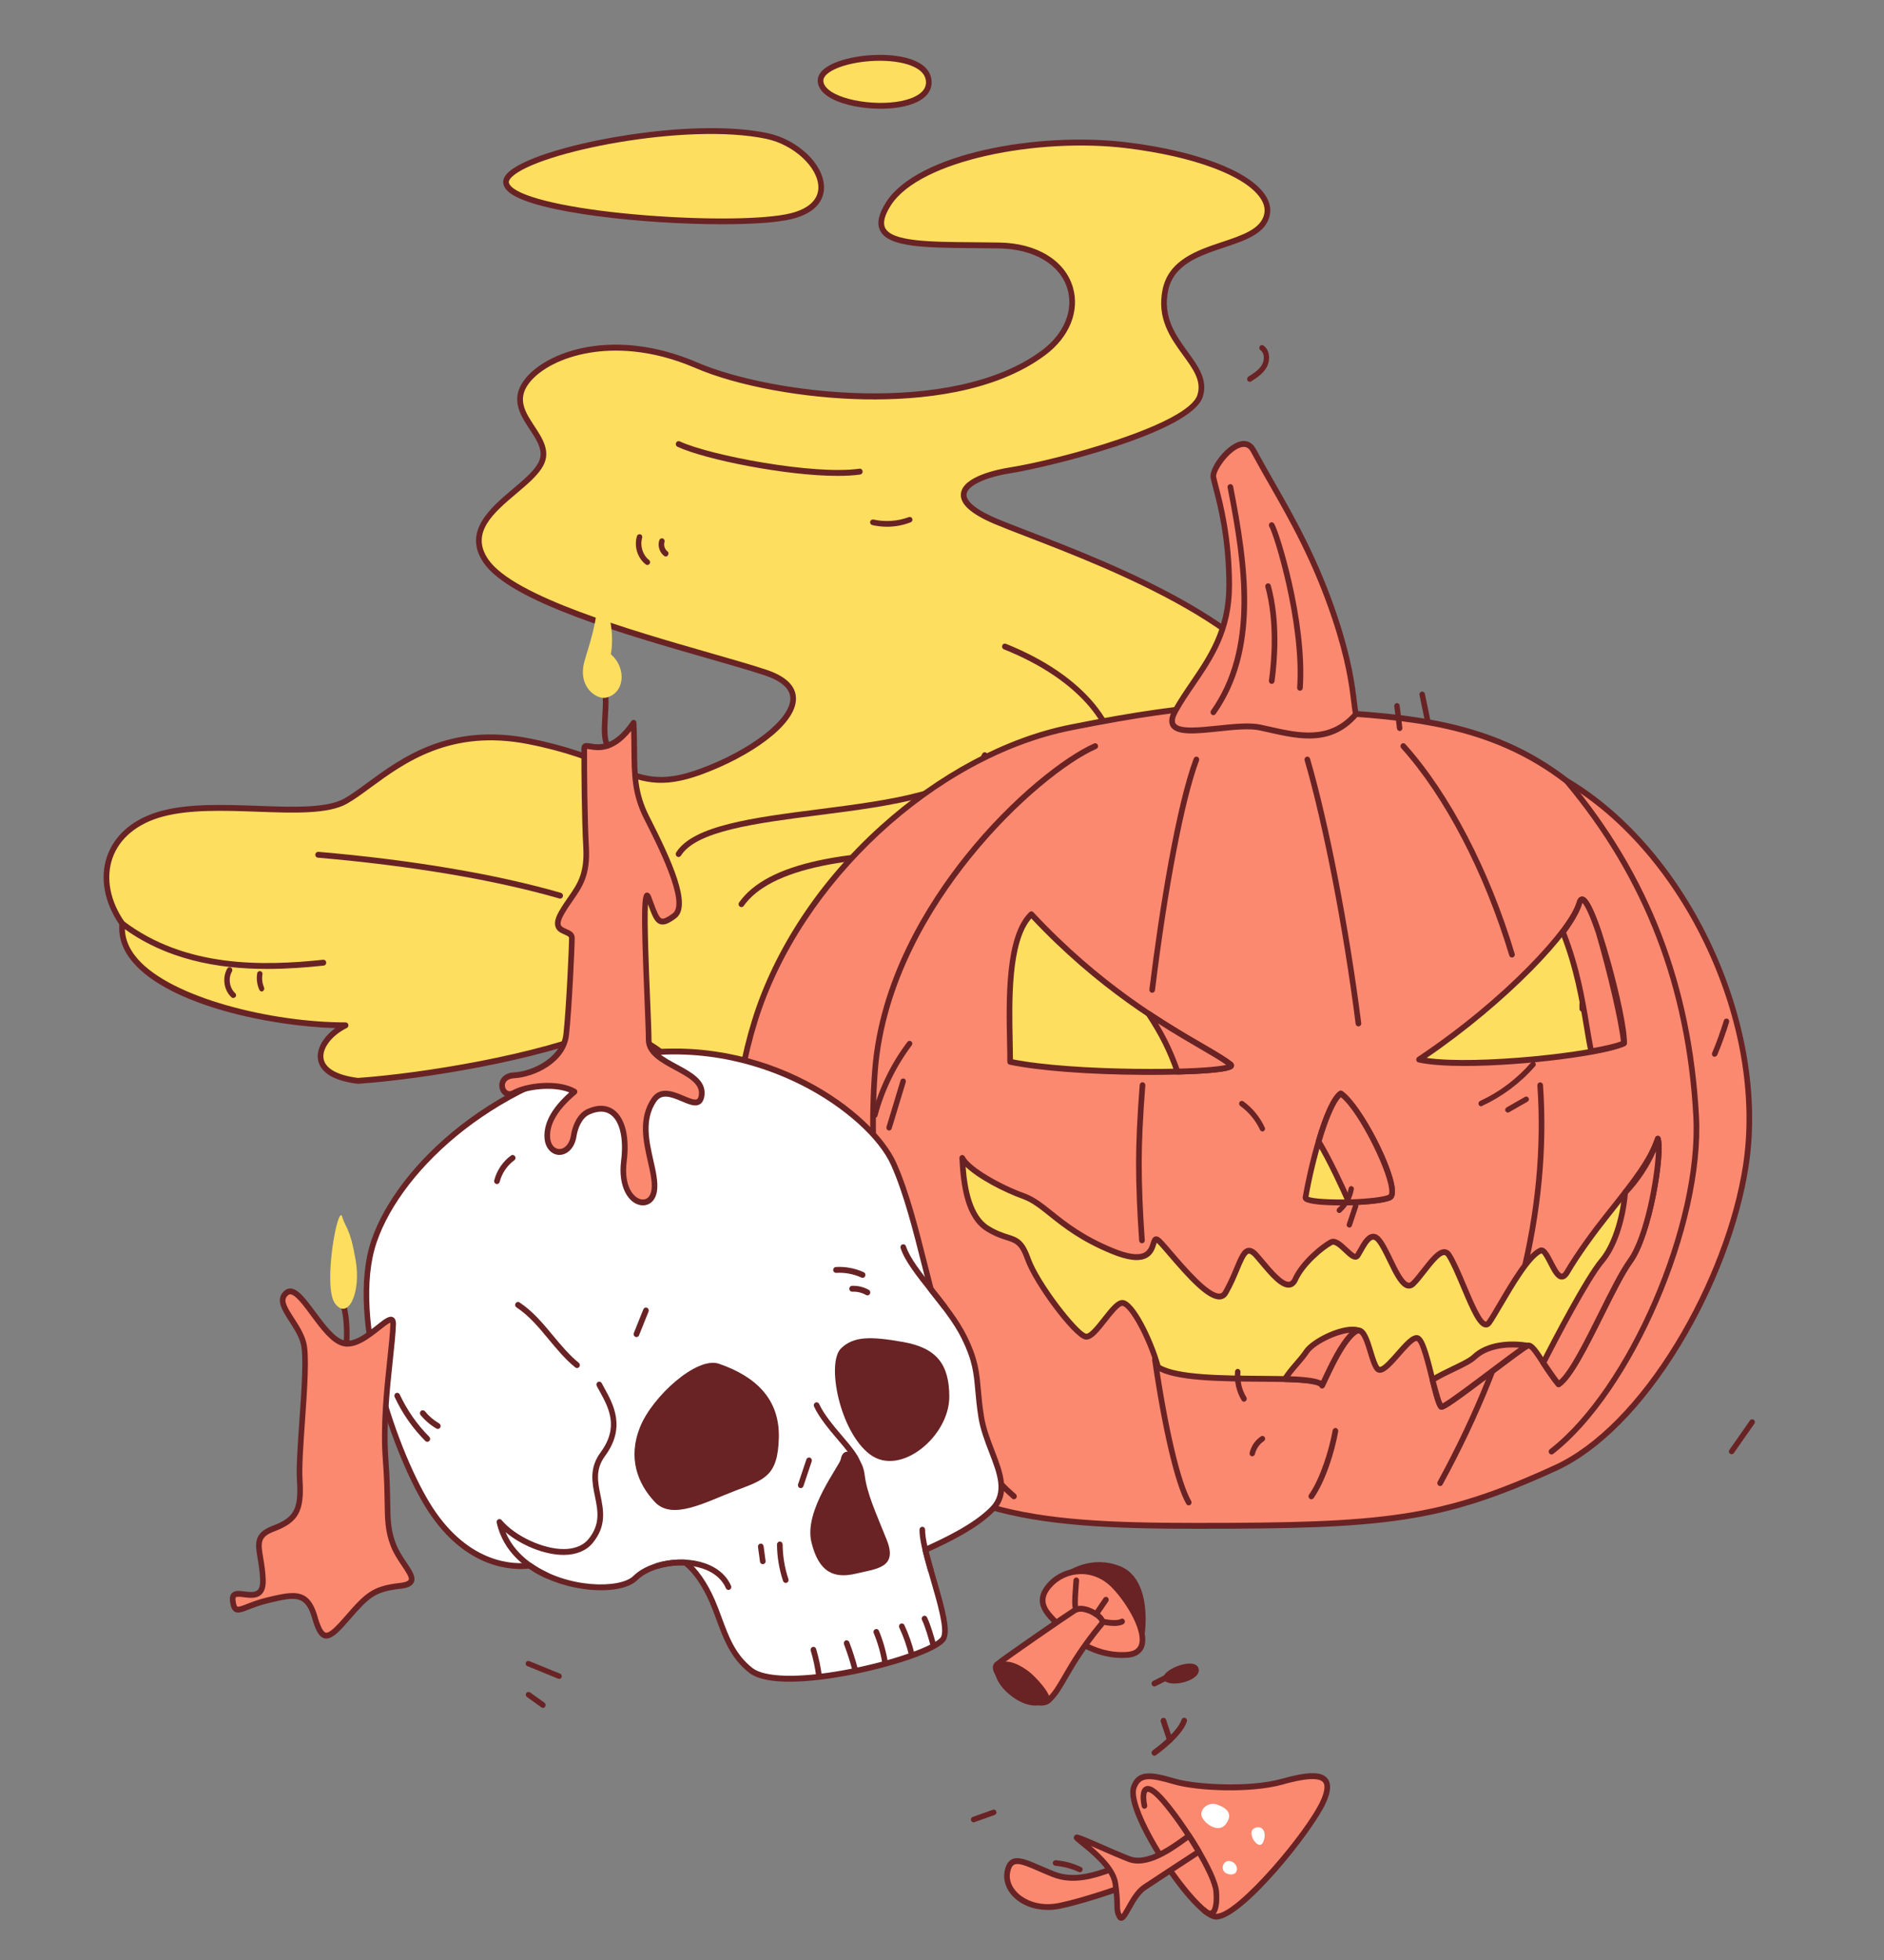 <svg width="275" height="286" viewBox="0 0 275 286" fill="none" xmlns="http://www.w3.org/2000/svg">
<rect x="0" y="0" width="275" height="286" fill="#808080" stroke="none"/>
<g clip-path="url(#clip0_1_809)">
<path d="M50.444 149.616C37.951 149.616 16.871 144.536 17.847 134.782C13.441 128.483 15.31 120.964 23.703 118.729C32.096 116.494 45.369 119.745 50.444 116.9C55.519 114.055 62.741 105.318 77.185 108.162C91.63 111.007 92.605 116.164 102.365 112.57C112.125 108.975 121.299 101.321 111.734 98.138C102.17 94.954 75.824 88.981 70.939 81.886C66.645 75.65 76.795 71.789 78.942 67.725C81.089 63.66 73.239 60.409 76.897 55.648C80.02 51.584 89.873 48.217 101.649 53.297C112.808 58.111 139.256 61.222 152.334 51.468C159.772 45.921 157.019 36.025 145.893 35.821C134.767 35.618 125.398 36.431 129.692 29.725C133.986 23.019 151.104 19.565 164.436 21.19C177.768 22.816 185.854 27.188 184.931 31.35C183.76 36.634 171.664 34.817 170.103 42.335C168.541 49.854 176.733 52.89 175.172 57.767C173.61 62.644 153.31 67.709 147.454 68.631C141.599 69.553 136.719 72.398 145.307 76.055C153.896 79.713 186.969 90.206 189.421 105.52C191.372 117.712 178.295 133.156 159.751 137.626C141.208 142.097 121.299 137.83 117.59 138.643C113.881 139.455 121.103 159.268 101.649 160.589C99.632 155.599 95.774 151.414 88.431 150.108C79.04 154.188 61.83 157.061 52.236 157.718C44.198 156.728 46.345 151.648 50.444 149.616V149.616Z" fill="#FDDE5F"/>
<path d="M101.649 161.018C101.568 161.018 101.489 160.993 101.421 160.946C101.354 160.9 101.301 160.833 101.27 160.756C98.96 155.042 94.775 151.704 88.479 150.553C78.742 154.746 61.462 157.517 52.263 158.147C52.237 158.149 52.212 158.148 52.187 158.145C47.792 157.603 46.62 155.917 46.412 154.597C46.168 153.058 47.177 151.306 48.95 150.022C39.424 149.732 24.878 146.737 19.453 140.47C17.954 138.739 17.272 136.867 17.423 134.903C15.213 131.672 14.56 128.055 15.632 124.955C16.741 121.745 19.571 119.386 23.601 118.313C27.669 117.23 32.752 117.413 37.668 117.591C42.826 117.776 47.698 117.953 50.249 116.522C51.261 115.956 52.352 115.154 53.617 114.226C58.669 110.519 65.588 105.443 77.262 107.741C82.887 108.849 86.465 110.298 89.34 111.462C93.885 113.302 96.388 114.316 102.228 112.165C109.637 109.437 115.405 104.935 115.361 101.918C115.34 100.502 114.078 99.368 111.609 98.546C109.536 97.856 106.689 97.039 103.393 96.094C91.204 92.598 74.511 87.81 70.604 82.136C67.472 77.587 71.563 74.132 74.85 71.356C76.431 70.02 77.926 68.758 78.581 67.518C79.441 65.89 78.464 64.402 77.332 62.679C75.957 60.585 74.399 58.211 76.575 55.38C79.778 51.213 89.723 47.688 101.807 52.901C112.398 57.469 139.002 60.884 152.094 51.119C155.32 48.713 156.741 45.273 155.804 42.14C154.744 38.599 150.943 36.343 145.885 36.25C144.595 36.226 143.327 36.216 142.102 36.207C135.185 36.153 129.722 36.11 128.479 33.671C127.94 32.612 128.224 31.244 129.349 29.487C133.902 22.377 151.52 19.183 164.484 20.765C174.56 21.993 182.286 24.924 184.647 28.413C185.326 29.416 185.556 30.437 185.332 31.447C184.746 34.091 181.803 35.072 178.687 36.112C175.058 37.322 171.305 38.574 170.505 42.426C169.702 46.292 171.646 48.968 173.36 51.329C174.897 53.445 176.349 55.444 175.562 57.903C173.884 63.145 152.762 68.229 147.516 69.055C143.81 69.638 141.224 70.866 141.081 72.11C141.013 72.709 141.49 73.966 145.463 75.659C146.616 76.15 148.246 76.777 150.133 77.504C162.316 82.196 187.667 91.958 189.826 105.45C190.797 111.514 188.153 118.554 182.572 124.762C176.797 131.186 168.725 135.903 159.844 138.044C146.831 141.182 133.072 140.03 124.852 139.342C121.434 139.056 118.735 138.83 117.674 139.062C116.857 139.241 116.735 141.26 116.594 143.597C116.222 149.759 115.598 160.071 101.676 161.017C101.667 161.017 101.658 161.018 101.649 161.018L101.649 161.018ZM88.432 149.68C88.455 149.68 88.478 149.682 88.501 149.686C94.965 150.835 99.475 154.352 101.912 160.14C114.829 159.126 115.396 149.758 115.772 143.543C115.948 140.637 116.075 138.537 117.505 138.223C118.682 137.966 121.298 138.184 124.918 138.487C133.091 139.171 146.771 140.316 159.658 137.209C168.382 135.106 176.306 130.478 181.971 124.176C187.376 118.164 189.943 111.39 189.014 105.591C186.933 92.59 161.885 82.944 149.848 78.309C147.954 77.58 146.318 76.949 145.151 76.453C141.688 74.978 140.089 73.524 140.264 72.009C140.555 69.477 145.794 68.459 147.393 68.207C154.728 67.052 173.409 61.916 174.781 57.632C175.431 55.602 174.167 53.861 172.704 51.847C170.882 49.339 168.818 46.496 169.7 42.245C170.601 37.908 174.763 36.52 178.436 35.295C181.323 34.332 184.049 33.423 184.53 31.254C184.699 30.492 184.512 29.703 183.974 28.907C181.744 25.611 174.239 22.818 164.388 21.617C151.687 20.068 134.297 23.308 130.035 29.963C129.107 31.413 128.828 32.525 129.207 33.269C130.22 35.257 135.729 35.3 142.108 35.349C143.336 35.359 144.606 35.369 145.9 35.392C151.325 35.491 155.422 37.979 156.591 41.885C157.638 45.382 156.099 49.188 152.574 51.816C145.1 57.391 134.143 58.406 126.266 58.274C117.323 58.125 107.598 56.327 101.492 53.693C94.883 50.842 89.471 50.909 86.093 51.467C82.18 52.113 78.863 53.777 77.219 55.916C75.424 58.251 76.681 60.167 78.013 62.195C79.19 63.988 80.407 65.841 79.303 67.931C78.57 69.318 77.015 70.632 75.369 72.022C72.038 74.835 68.594 77.744 71.274 81.636C75.011 87.064 92.222 92 103.611 95.267C106.916 96.215 109.771 97.034 111.86 97.729C114.703 98.675 116.158 100.08 116.185 101.904C116.243 105.842 109.346 110.453 102.503 112.974C96.374 115.231 93.614 114.113 89.041 112.261C86.198 111.11 82.659 109.677 77.109 108.584C65.778 106.352 59.024 111.308 54.092 114.927C52.806 115.871 51.695 116.686 50.64 117.278C47.892 118.818 42.912 118.638 37.64 118.448C32.783 118.273 27.76 118.092 23.805 119.145C20.049 120.145 17.422 122.312 16.407 125.245C15.415 128.116 16.061 131.5 18.18 134.53C18.24 134.616 18.268 134.721 18.257 134.827C18.079 136.599 18.688 138.305 20.065 139.896C25.034 145.635 39.702 149.188 50.444 149.188C50.538 149.187 50.629 149.22 50.702 149.281C50.775 149.342 50.826 149.427 50.847 149.522C50.868 149.617 50.856 149.716 50.816 149.804C50.775 149.891 50.706 149.962 50.621 150.004C48.418 151.096 46.989 152.969 47.225 154.458C47.454 155.906 49.237 156.911 52.247 157.288C61.434 156.655 78.657 153.89 88.273 149.713C88.323 149.691 88.377 149.68 88.432 149.68Z" fill="#692324"/>
<path d="M99.046 125.051C98.972 125.051 98.899 125.03 98.835 124.99C98.772 124.951 98.719 124.894 98.684 124.826C98.649 124.758 98.632 124.682 98.635 124.605C98.638 124.527 98.661 124.453 98.701 124.388C101.173 120.435 110.037 119.298 119.423 118.093C129.967 116.74 140.87 115.341 143.375 110.006C143.399 109.955 143.432 109.91 143.473 109.873C143.513 109.836 143.56 109.807 143.612 109.789C143.663 109.77 143.717 109.763 143.771 109.766C143.825 109.77 143.878 109.784 143.926 109.809C143.975 109.834 144.018 109.868 144.054 109.91C144.09 109.953 144.117 110.002 144.135 110.055C144.152 110.108 144.16 110.165 144.156 110.221C144.153 110.277 144.139 110.332 144.115 110.383C141.414 116.135 130.285 117.563 119.523 118.944C110.334 120.124 101.654 121.238 99.392 124.856C99.354 124.916 99.303 124.965 99.243 124.999C99.183 125.033 99.115 125.051 99.046 125.051Z" fill="#692324"/>
<path d="M108.22 132.366C108.144 132.366 108.069 132.344 108.005 132.303C107.94 132.261 107.887 132.202 107.853 132.131C107.818 132.06 107.804 131.981 107.81 131.902C107.816 131.823 107.843 131.747 107.888 131.683C111.9 125.989 123.25 123.538 142.588 124.193C153.263 124.553 161.008 120.407 162.324 113.627C163.699 106.535 157.498 99.123 146.526 94.745C146.424 94.704 146.342 94.623 146.297 94.519C146.253 94.415 146.25 94.297 146.289 94.191C146.328 94.085 146.406 93.999 146.506 93.953C146.605 93.906 146.719 93.903 146.821 93.944C158.189 98.48 164.591 106.273 163.131 113.797C161.732 121.009 153.656 125.429 142.561 125.05C123.781 124.414 112.338 126.817 108.553 132.191C108.514 132.245 108.464 132.29 108.407 132.32C108.349 132.35 108.285 132.366 108.22 132.366ZM39.011 141.385C31.86 141.385 24.141 140.073 17.605 135.129C17.518 135.062 17.46 134.961 17.444 134.85C17.428 134.738 17.454 134.625 17.518 134.533C17.581 134.442 17.677 134.381 17.784 134.362C17.891 134.344 18 134.37 18.089 134.435C27.028 141.196 38.324 140.984 47.167 140.045C47.276 140.034 47.384 140.068 47.469 140.139C47.554 140.211 47.608 140.315 47.619 140.428C47.63 140.542 47.597 140.655 47.528 140.743C47.459 140.831 47.359 140.887 47.251 140.899C44.673 141.173 41.887 141.385 39.011 141.385V141.385Z" fill="#692324"/>
<path d="M73.867 26.677C73.381 22.801 99.046 17.126 111.929 19.839C118.938 21.316 123.836 29.522 115.443 31.554C107.049 33.586 74.452 31.35 73.867 26.677Z" fill="#FDDE5F"/>
<path d="M105.427 32.723C94.165 32.723 78.477 31.082 74.513 28.221C73.88 27.763 73.525 27.262 73.458 26.732C73.394 26.217 73.629 25.697 74.156 25.184C76.087 23.31 82.384 21.248 90.198 19.93C98.752 18.487 106.703 18.301 112.011 19.419C116.446 20.353 120.233 23.955 120.279 27.285C120.297 28.602 119.705 30.962 115.536 31.971C113.432 32.481 109.756 32.723 105.427 32.723ZM74.275 26.621C74.31 26.897 74.554 27.207 74.983 27.516C77.274 29.17 84.66 30.666 94.258 31.42C103.253 32.127 111.729 32.013 115.349 31.136C118.022 30.489 119.481 29.126 119.455 27.298C119.415 24.394 115.86 21.105 111.848 20.26C100.233 17.814 78.46 22.18 74.719 25.812C74.497 26.027 74.24 26.342 74.275 26.622L74.275 26.621Z" fill="#692324"/>
<path d="M119.77 11.843C119.57 8.109 135.201 6.56 135.569 11.843C135.938 17.126 119.999 16.11 119.77 11.843Z" fill="#FDDE5F"/>
<path d="M128.546 15.87C125.933 15.87 123.219 15.342 121.474 14.436C120.143 13.746 119.412 12.858 119.359 11.867C119.238 9.609 123.272 8.308 127.071 8.054C131.042 7.79 135.758 8.614 135.98 11.812C136.053 12.861 135.576 13.776 134.6 14.457C133.196 15.436 130.913 15.87 128.546 15.87ZM120.182 11.819C120.227 12.66 121.109 13.289 121.841 13.669C124.949 15.281 131.472 15.607 134.141 13.745C134.878 13.231 135.211 12.619 135.159 11.874C134.992 9.48 130.878 8.66 127.124 8.91C123.224 9.171 120.111 10.476 120.182 11.819H120.182ZM81.767 131.125C81.73 131.125 81.693 131.12 81.656 131.11C72.208 128.385 60.017 126.325 46.402 125.153C46.293 125.144 46.192 125.09 46.122 125.003C46.051 124.916 46.017 124.803 46.025 124.69C46.035 124.577 46.087 124.472 46.17 124.398C46.253 124.325 46.361 124.289 46.47 124.298C60.135 125.475 72.379 127.544 81.876 130.283C81.973 130.31 82.056 130.373 82.111 130.46C82.166 130.547 82.189 130.651 82.175 130.754C82.162 130.857 82.113 130.951 82.038 131.019C81.963 131.088 81.866 131.125 81.767 131.125V131.125ZM122.284 69.441C114.735 69.441 102.886 67.051 98.878 65.188C98.78 65.14 98.704 65.054 98.666 64.949C98.628 64.843 98.632 64.727 98.676 64.624C98.72 64.521 98.801 64.44 98.902 64.399C99.003 64.358 99.115 64.36 99.214 64.404C103.68 66.481 118.898 69.34 125.438 68.392C125.492 68.383 125.547 68.386 125.6 68.4C125.653 68.413 125.703 68.438 125.747 68.472C125.791 68.506 125.828 68.548 125.856 68.597C125.884 68.646 125.902 68.701 125.91 68.757C125.917 68.813 125.914 68.871 125.9 68.926C125.886 68.981 125.861 69.032 125.828 69.078C125.795 69.123 125.753 69.16 125.706 69.189C125.658 69.217 125.606 69.235 125.551 69.242C124.608 69.378 123.501 69.441 122.284 69.441L122.284 69.441Z" fill="#692324"/>
</g>
<g clip-path="url(#clip1_1_809)">
<path d="M191.414 103.745C204.839 104.601 217.146 105.04 228.697 113.966C246.683 124.642 257.899 150.042 254.835 170.083C252.277 186.814 240.194 208.173 227.075 214.187C210.393 221.834 202.42 222.651 174.632 222.651C148.954 222.651 136.718 220.68 122.844 205.756C108.971 190.832 103.595 170.143 110.188 148.921C116.901 127.315 137.597 109.892 156.283 106.154C180.163 101.377 184.041 103.274 191.414 103.744V103.745Z" fill="#FB896F"/>
<path d="M174.632 223.08C202.243 223.08 210.408 222.296 227.241 214.579C233.455 211.73 239.856 205.268 245.264 196.383C250.329 188.061 253.966 178.5 255.242 170.15C258.403 149.472 246.597 124.113 228.923 113.607C217.73 104.967 205.719 104.213 193.004 103.415L191.439 103.316C190.196 103.237 189.075 103.119 187.888 102.995C182.088 102.385 176.091 101.755 156.205 105.733C146.816 107.611 136.968 112.86 128.476 120.513C119.614 128.499 112.98 138.541 109.796 148.79C106.545 159.255 106.089 169.689 108.441 179.802C110.689 189.467 115.567 198.545 122.548 206.055C129.435 213.464 136.113 217.83 144.199 220.213C152.301 222.601 161.851 223.08 174.632 223.08V223.08ZM191.414 103.744L191.389 104.172L192.955 104.271C205.551 105.062 217.449 105.809 228.451 114.311C228.464 114.321 228.478 114.33 228.492 114.339C245.907 124.675 257.541 149.651 254.428 170.015C253.168 178.254 249.574 187.698 244.567 195.924C239.246 204.667 232.975 211.013 226.909 213.794C210.22 221.445 202.102 222.222 174.632 222.222C149.666 222.222 137.251 220.636 123.141 205.458C108.811 190.043 104.233 169.484 110.581 149.054C116.874 128.799 136.555 110.538 156.361 106.576C176.128 102.621 182.065 103.245 187.806 103.848C188.948 103.968 190.129 104.093 191.389 104.173L191.414 103.745V103.744Z" fill="#692324"/>
<path d="M207.134 154.611C219.497 146.374 229.418 135.777 230.537 131.767C231.656 127.758 237.273 148.434 237.049 152.22C233.559 153.96 214.067 156.099 207.134 154.611Z" fill="#FDDE5F"/>
<path d="M213.822 155.544C222.486 155.544 234.47 153.981 237.227 152.607C237.293 152.574 237.35 152.523 237.391 152.46C237.432 152.397 237.456 152.323 237.461 152.247C237.575 150.314 236.329 144.777 235.123 140.451C233.393 134.247 232.021 131.012 231.044 130.835C230.804 130.792 230.367 130.839 230.141 131.647C229.122 135.301 219.791 145.668 206.911 154.25C206.842 154.296 206.788 154.362 206.755 154.441C206.723 154.519 206.713 154.605 206.728 154.689C206.743 154.773 206.782 154.851 206.839 154.911C206.896 154.972 206.97 155.014 207.05 155.031C208.726 155.391 211.112 155.544 213.822 155.544L213.822 155.544ZM236.645 151.937C232.835 153.555 215.588 155.419 208.247 154.372C219.91 146.416 229.77 136.058 230.933 131.887C230.947 131.836 230.964 131.787 230.983 131.738C232.446 132.956 236.651 147.961 236.645 151.938V151.937Z" fill="#692324"/>
<path d="M179.629 155.348C176.2 152.582 163.771 147.597 150.541 133.41C146.478 137.312 147.46 149.347 147.447 154.932C157.449 157.047 181.235 156.644 179.629 155.348Z" fill="#FDDE5F"/>
<path d="M167.929 156.848C170.925 156.848 173.696 156.77 175.815 156.624C179.781 156.352 179.949 155.97 180.072 155.691C180.152 155.511 180.149 155.225 179.882 155.009C178.978 154.28 177.467 153.402 175.554 152.29C169.973 149.045 160.632 143.615 150.837 133.111C150.762 133.031 150.66 132.984 150.552 132.981C150.445 132.978 150.34 133.019 150.261 133.095C146.672 136.541 146.865 145.867 146.994 152.037C147.016 153.096 147.037 154.097 147.034 154.93C147.034 155.029 147.067 155.126 147.127 155.202C147.187 155.279 147.271 155.332 147.365 155.352C151.575 156.242 158.903 156.801 166.965 156.845C167.288 156.847 167.61 156.848 167.929 156.848V156.848ZM178.993 155.396C175.8 156.222 156.723 156.351 147.859 154.579C147.856 153.814 147.837 152.938 147.818 152.019C147.697 146.179 147.515 137.441 150.538 134.021C160.31 144.409 169.587 149.803 175.152 153.039C176.779 153.984 178.11 154.758 178.994 155.396H178.993Z" fill="#692324"/>
<path d="M190.563 174.718C190.381 175.817 201.08 175.609 202.87 174.718C204.66 173.827 198.79 161.658 195.71 159.571C193.696 160.934 191.335 170.065 190.563 174.718Z" fill="#FDDE5F"/>
<path d="M195.544 175.89C198.623 175.89 202.09 175.582 203.048 175.105C203.281 174.989 203.568 174.711 203.61 174.048C203.806 170.939 198.713 161.094 195.935 159.212C195.868 159.166 195.79 159.142 195.71 159.142C195.63 159.142 195.552 159.166 195.485 159.212C193.105 160.823 190.747 171.088 190.157 174.645C190.139 174.755 190.127 175.035 190.417 175.263C190.976 175.703 193.143 175.89 195.544 175.89ZM195.722 160.108C198.454 162.312 202.942 171.525 202.787 173.992C202.771 174.238 202.712 174.321 202.692 174.331C200.95 175.198 192.162 175.209 190.996 174.63C191.856 169.557 194.043 161.755 195.722 160.108Z" fill="#692324"/>
<path d="M182.952 65.725C186.55 72.433 191.196 79.201 194.837 90.116C197.527 98.182 197.476 102.017 197.905 104.226C193.873 108.881 188.734 107.186 183.916 106.154C179.466 105.201 168.6 109.018 171.598 103.653C174.596 98.288 179.419 94.126 179.419 85.439C179.419 76.751 177.372 71.183 177.11 69.624C176.849 68.064 181.279 62.606 182.952 65.726L182.952 65.725Z" fill="#FB896F"/>
<path d="M191.086 107.76C193.616 107.76 196.052 107.006 198.211 104.513C198.254 104.463 198.285 104.403 198.302 104.339C198.319 104.274 198.322 104.206 198.309 104.141C198.212 103.64 198.137 103.03 198.051 102.324C197.753 99.885 197.302 96.199 195.227 89.976C192.413 81.541 188.975 75.523 185.942 70.214C185.015 68.592 184.14 67.06 183.312 65.516C182.745 64.459 181.817 64.104 180.699 64.516C178.678 65.262 176.481 68.371 176.704 69.697C176.76 70.034 176.886 70.514 177.061 71.177C177.741 73.762 179.006 78.575 179.006 85.439C179.006 91.812 176.336 95.724 173.755 99.507C172.893 100.77 172.002 102.076 171.241 103.437C170.618 104.552 170.505 105.4 170.894 106.028C171.726 107.371 174.571 107.073 177.865 106.728C180.071 106.496 182.352 106.257 183.832 106.574C184.256 106.665 184.682 106.761 185.109 106.857C187.1 107.305 189.122 107.76 191.086 107.76L191.086 107.76ZM197.461 104.094C193.966 107.973 189.552 106.979 185.283 106.019C184.856 105.922 184.427 105.827 183.999 105.734C182.395 105.391 180.05 105.637 177.781 105.874C175.14 106.151 172.146 106.465 171.588 105.564C171.336 105.157 171.648 104.417 171.955 103.869C172.696 102.541 173.537 101.309 174.427 100.004C177.084 96.112 179.831 92.086 179.831 85.439C179.831 78.46 178.497 73.388 177.856 70.951C177.694 70.334 177.566 69.847 177.516 69.55C177.388 68.787 179.231 65.968 180.974 65.325C181.71 65.054 182.223 65.248 182.591 65.935C183.425 67.489 184.303 69.026 185.232 70.652C188.245 75.926 191.661 81.904 194.447 90.257C196.494 96.396 196.939 100.028 197.232 102.432C197.309 103.059 197.377 103.612 197.46 104.095L197.461 104.094ZM210.209 216.843C210.353 216.843 210.493 216.765 210.569 216.626C221.581 196.408 226.513 176.795 225.227 158.332C225.223 158.276 225.209 158.221 225.184 158.171C225.16 158.121 225.126 158.076 225.085 158.039C225.044 158.002 224.997 157.974 224.946 157.956C224.894 157.939 224.84 157.931 224.786 157.936C224.732 157.94 224.679 157.955 224.631 157.98C224.582 158.005 224.539 158.04 224.504 158.083C224.468 158.125 224.441 158.175 224.424 158.228C224.407 158.282 224.4 158.338 224.404 158.394C225.678 176.685 220.782 196.135 209.851 216.202C209.816 216.268 209.797 216.341 209.797 216.416C209.798 216.491 209.817 216.565 209.853 216.63C209.89 216.695 209.942 216.748 210.004 216.786C210.067 216.823 210.138 216.843 210.21 216.843L210.209 216.843ZM220.696 139.721C220.761 139.721 220.825 139.705 220.882 139.675C220.94 139.644 220.99 139.6 221.029 139.546C221.067 139.492 221.093 139.429 221.103 139.362C221.114 139.296 221.109 139.228 221.09 139.164C217.399 126.902 211.586 115.758 205.141 108.587C205.104 108.546 205.06 108.512 205.01 108.488C204.961 108.464 204.907 108.451 204.853 108.448C204.798 108.446 204.744 108.455 204.693 108.475C204.641 108.495 204.595 108.525 204.555 108.564C204.515 108.602 204.483 108.649 204.46 108.701C204.438 108.752 204.426 108.808 204.424 108.865C204.423 108.922 204.432 108.978 204.452 109.031C204.471 109.084 204.501 109.132 204.538 109.173C210.902 116.253 216.648 127.277 220.303 139.42C220.329 139.507 220.381 139.583 220.452 139.637C220.523 139.691 220.608 139.721 220.696 139.721V139.721ZM173.513 219.665C173.586 219.665 173.658 219.644 173.721 219.606C173.783 219.568 173.836 219.513 173.871 219.447C173.907 219.381 173.926 219.307 173.925 219.231C173.924 219.155 173.904 219.081 173.867 219.016C172.305 216.292 170.481 208.545 168.987 198.293C168.979 198.237 168.961 198.183 168.933 198.134C168.905 198.086 168.868 198.044 168.824 198.01C168.781 197.976 168.731 197.952 168.678 197.938C168.625 197.925 168.571 197.922 168.517 197.93C168.463 197.939 168.411 197.958 168.365 197.988C168.318 198.017 168.278 198.055 168.246 198.101C168.214 198.147 168.191 198.199 168.178 198.254C168.165 198.309 168.163 198.366 168.171 198.421C169.68 208.778 171.545 216.641 173.159 219.455C173.195 219.519 173.247 219.572 173.31 219.609C173.372 219.646 173.442 219.665 173.513 219.665ZM166.686 181.418C166.743 181.418 166.799 181.406 166.851 181.383C166.903 181.359 166.95 181.325 166.989 181.281C167.027 181.238 167.057 181.187 167.076 181.131C167.095 181.076 167.102 181.017 167.098 180.958C166.801 176.806 166.65 172.997 166.65 169.637C166.65 166.648 166.828 162.863 167.178 158.386C167.182 158.33 167.176 158.274 167.159 158.22C167.143 158.166 167.116 158.117 167.081 158.074C167.046 158.031 167.003 157.995 166.955 157.97C166.906 157.944 166.854 157.928 166.8 157.924C166.746 157.919 166.692 157.926 166.64 157.943C166.588 157.96 166.541 157.988 166.499 158.024C166.458 158.061 166.424 158.106 166.399 158.156C166.375 158.206 166.36 158.261 166.355 158.317C166.004 162.816 165.825 166.625 165.825 169.637C165.825 173.018 165.977 176.849 166.275 181.021C166.283 181.129 166.329 181.23 166.406 181.304C166.482 181.378 166.582 181.419 166.686 181.419V181.418ZM168.182 144.862C168.282 144.862 168.379 144.823 168.454 144.754C168.529 144.685 168.578 144.59 168.59 144.487C170.428 129.466 172.89 116.63 175.016 110.988C175.055 110.883 175.053 110.765 175.009 110.661C174.965 110.557 174.883 110.475 174.782 110.434C174.68 110.392 174.567 110.395 174.467 110.44C174.367 110.485 174.288 110.57 174.248 110.675C171.68 117.492 169.219 132.555 167.772 144.378C167.765 144.439 167.77 144.5 167.787 144.558C167.804 144.617 167.833 144.67 167.872 144.716C167.911 144.762 167.958 144.798 168.012 144.824C168.065 144.849 168.123 144.861 168.182 144.861V144.862ZM148.004 218.774C148.089 218.774 148.172 218.746 148.241 218.696C148.31 218.645 148.363 218.573 148.392 218.49C148.421 218.407 148.424 218.317 148.402 218.232C148.38 218.147 148.333 218.071 148.267 218.015C142.94 213.418 137.592 205.325 133.961 196.366C129.068 184.292 127.051 170.433 128.128 156.287C129.115 143.316 135.997 132.284 141.598 125.312C148.372 116.878 155.898 111.088 160.024 109.276C160.074 109.255 160.119 109.223 160.157 109.182C160.195 109.142 160.225 109.095 160.246 109.043C160.266 108.99 160.277 108.935 160.276 108.878C160.276 108.822 160.265 108.766 160.244 108.714C160.223 108.662 160.192 108.615 160.153 108.576C160.115 108.536 160.069 108.505 160.019 108.484C159.969 108.463 159.915 108.452 159.861 108.452C159.807 108.453 159.753 108.464 159.703 108.486C155.489 110.336 147.828 116.219 140.965 124.762C135.288 131.83 128.31 143.024 127.306 156.219C126.219 170.501 128.257 184.499 133.201 196.699C136.881 205.78 142.316 213.995 147.741 218.675C147.818 218.742 147.911 218.774 148.004 218.774ZM226.47 212.24C226.556 212.24 226.642 212.212 226.716 212.154C238.32 203.154 248.857 178.726 247.99 162.838C246.947 143.744 240.738 127.666 229.008 113.684C228.936 113.598 228.834 113.546 228.725 113.538C228.616 113.53 228.508 113.568 228.426 113.643C228.343 113.718 228.293 113.823 228.285 113.937C228.278 114.05 228.314 114.162 228.386 114.248C239.991 128.081 246.135 143.991 247.166 162.886C248.021 178.542 237.647 202.605 226.223 211.467C226.154 211.521 226.103 211.596 226.077 211.682C226.051 211.768 226.051 211.86 226.079 211.946C226.106 212.031 226.159 212.106 226.229 212.158C226.299 212.211 226.384 212.239 226.47 212.239L226.47 212.24ZM191.411 218.774C191.539 218.774 191.665 218.712 191.746 218.596C193.473 216.113 194.792 211.924 195.332 208.874C195.35 208.763 195.326 208.649 195.264 208.556C195.202 208.464 195.107 208.4 195 208.38C194.894 208.359 194.784 208.383 194.694 208.447C194.604 208.51 194.542 208.608 194.521 208.718C194.015 211.578 192.721 215.731 191.077 218.093C191.033 218.157 191.006 218.233 191 218.311C190.995 218.39 191.01 218.469 191.044 218.539C191.079 218.61 191.131 218.669 191.196 218.71C191.261 218.752 191.335 218.774 191.411 218.774ZM198.286 149.776C198.344 149.776 198.402 149.763 198.456 149.738C198.509 149.713 198.557 149.676 198.596 149.63C198.635 149.584 198.664 149.53 198.681 149.471C198.698 149.413 198.703 149.351 198.695 149.291C196.912 135.313 193.978 120.169 191.219 110.707C191.187 110.598 191.115 110.507 191.019 110.453C190.922 110.4 190.809 110.388 190.704 110.421C190.6 110.454 190.512 110.529 190.46 110.63C190.409 110.73 190.398 110.847 190.43 110.956C193.177 120.377 196.1 135.468 197.877 149.404C197.89 149.507 197.939 149.601 198.014 149.67C198.089 149.738 198.186 149.776 198.286 149.776V149.776Z" fill="#692324"/>
<path d="M189.751 100.792C189.855 100.792 189.956 100.751 190.032 100.677C190.108 100.603 190.155 100.502 190.162 100.393C190.836 90.602 186.68 77.507 185.972 76.402C185.942 76.355 185.904 76.314 185.859 76.282C185.813 76.25 185.763 76.228 185.709 76.216C185.656 76.205 185.601 76.204 185.547 76.215C185.494 76.226 185.443 76.248 185.397 76.279C185.352 76.311 185.313 76.351 185.283 76.399C185.253 76.446 185.232 76.499 185.221 76.555C185.211 76.61 185.211 76.668 185.222 76.723C185.233 76.779 185.255 76.831 185.286 76.878C185.947 77.91 189.987 90.924 189.34 100.332C189.336 100.391 189.343 100.45 189.362 100.506C189.381 100.561 189.411 100.612 189.449 100.655C189.488 100.698 189.535 100.733 189.587 100.756C189.639 100.78 189.695 100.792 189.751 100.792ZM185.629 99.789C185.728 99.789 185.824 99.752 185.899 99.684C185.974 99.617 186.023 99.523 186.037 99.421C186.447 96.434 186.922 90.645 185.494 85.433C185.479 85.378 185.455 85.327 185.421 85.282C185.388 85.237 185.346 85.2 185.298 85.172C185.251 85.144 185.199 85.126 185.144 85.12C185.09 85.113 185.035 85.118 184.983 85.133C184.93 85.149 184.881 85.175 184.839 85.21C184.796 85.246 184.761 85.289 184.734 85.339C184.708 85.389 184.692 85.443 184.686 85.5C184.68 85.556 184.685 85.613 184.701 85.668C186.087 90.727 185.621 96.38 185.22 99.3C185.212 99.361 185.216 99.423 185.233 99.482C185.25 99.541 185.278 99.595 185.317 99.642C185.356 99.688 185.404 99.725 185.458 99.751C185.511 99.776 185.57 99.79 185.629 99.789ZM177.109 104.356C177.174 104.356 177.238 104.34 177.296 104.309C177.354 104.279 177.404 104.235 177.442 104.18C183.985 94.894 182.29 82.69 179.993 70.986C179.972 70.874 179.908 70.776 179.817 70.714C179.725 70.651 179.614 70.628 179.507 70.651C179.4 70.674 179.305 70.74 179.245 70.835C179.185 70.93 179.163 71.046 179.185 71.157C181.445 82.673 183.12 94.67 176.777 103.673C176.732 103.737 176.705 103.813 176.699 103.892C176.692 103.971 176.707 104.05 176.742 104.121C176.776 104.191 176.829 104.251 176.893 104.292C176.958 104.334 177.033 104.356 177.109 104.356Z" fill="#692324"/>
<path d="M228.133 136.02C229.431 134.253 230.259 132.766 230.537 131.767C230.979 130.185 232.12 132.447 233.327 135.996C235.058 141.892 236.757 149.177 237.049 152.22C236.265 152.611 234.538 153.026 232.266 153.41C231.367 149.347 230.937 143.093 228.133 136.02Z" fill="#FB896F"/>
<path d="M232.265 153.84C232.288 153.84 232.31 153.838 232.332 153.834C234.013 153.549 236.228 153.105 237.227 152.607C237.303 152.569 237.367 152.508 237.408 152.431C237.45 152.354 237.468 152.265 237.459 152.178C237.173 149.197 235.531 142.035 233.721 135.871C231.995 130.793 231.285 130.814 230.909 130.825C230.662 130.833 230.327 130.981 230.141 131.647C229.871 132.615 229.042 134.076 227.805 135.76C227.716 135.881 227.696 136.043 227.752 136.184C229.778 141.297 230.553 145.971 231.176 149.727C231.403 151.098 231.618 152.395 231.864 153.507C231.884 153.601 231.936 153.686 232.008 153.746C232.081 153.806 232.172 153.839 232.265 153.84ZM236.605 151.951C235.843 152.256 234.443 152.594 232.583 152.921C232.378 151.932 232.196 150.832 231.988 149.581C231.368 145.839 230.599 141.196 228.604 136.084C229.838 134.378 230.642 132.93 230.933 131.887C230.946 131.84 230.961 131.795 230.978 131.75C231.197 131.972 231.816 132.838 232.938 136.14C234.668 142.034 236.246 148.851 236.605 151.951H236.605Z" fill="#692324"/>
<path d="M192.472 166.568C193.453 163.262 194.631 160.302 195.71 159.571C198.79 161.658 204.66 173.827 202.87 174.718C202.071 175.116 199.496 175.377 196.907 175.447C195.876 173.119 194.109 169.299 192.472 166.568V166.568Z" fill="#FB896F"/>
<path d="M196.907 175.876H196.918C199.26 175.813 202.101 175.577 203.048 175.105C203.281 174.989 203.568 174.712 203.61 174.048C203.806 170.939 198.713 161.095 195.935 159.212C195.868 159.167 195.79 159.142 195.71 159.142C195.63 159.142 195.552 159.167 195.485 159.212C194.436 159.922 193.29 162.354 192.078 166.442C192.043 166.561 192.059 166.69 192.122 166.795C193.783 169.566 195.598 173.518 196.532 175.627C196.565 175.701 196.618 175.764 196.685 175.808C196.751 175.853 196.828 175.876 196.907 175.876ZM195.723 160.108C198.455 162.313 202.943 171.526 202.787 173.992C202.771 174.238 202.712 174.321 202.692 174.331C202.051 174.65 199.801 174.925 197.167 175.01C196.217 172.875 194.513 169.197 192.922 166.509C193.919 163.186 194.922 160.899 195.723 160.108Z" fill="#692324"/>
<path d="M241.99 166.161C240.871 169.359 238.843 172.012 234.387 177.6C232.775 179.622 230.325 182.946 228.759 185.62C227.193 188.293 226.052 181.944 224.821 182.501C222.499 183.552 218.748 191.036 217.376 192.97C215.927 195.012 213.467 186.294 211.524 183.187C210.341 181.296 208.09 185.508 206.3 187.29C204.509 189.072 202.806 182.683 201.209 180.886C199.922 179.438 198.902 182.056 198.188 183.169C197.475 184.283 195.496 180.613 194.272 181.276C193.049 181.939 190.189 184.227 189.07 186.678C187.951 189.128 185.217 185.273 183.42 183.225C181.368 180.886 181.158 184.677 178.889 188.627C177.287 191.415 171.057 182.947 169.267 181.165C167.477 179.383 169.994 185.675 162.386 182.557C154.778 179.438 152.765 175.738 149.408 174.538C146.052 173.338 141.348 170.749 140.453 168.967C140.626 172.584 141.18 177.434 144.144 179.271C147.526 181.367 148.675 179.884 150.018 183.671C151.361 187.457 157.013 194.696 158.438 195.031C159.863 195.365 162.493 189.963 163.891 190.13C165.29 190.297 167.919 195.476 169.038 199.486C173.569 202.437 192.309 200.154 192.98 202.159C194.211 199.542 195.917 195.755 197.721 194.363C199.525 192.97 199.973 198.428 201.036 199.709C202.098 200.99 205.455 195.031 206.853 195.254C208.252 195.476 209.595 205.277 210.433 205.277C211.272 205.277 222.013 196.701 222.964 196.367C223.915 196.033 225.258 199.319 227.495 201.992C230.292 200.21 235.047 188.014 237.956 184.005C240.865 179.995 242.66 168.087 241.989 166.161L241.99 166.161Z" fill="#FDDE5F"/>
<path d="M210.434 205.706C210.956 205.706 212.689 204.464 217.987 200.476C220.204 198.807 222.717 196.916 223.097 196.773C223.369 196.678 224.308 198.135 224.869 199.005C225.528 200.027 226.274 201.185 227.184 202.273C227.248 202.349 227.336 202.4 227.433 202.415C227.529 202.43 227.628 202.41 227.711 202.357C229.463 201.241 231.815 196.517 234.091 191.949C235.647 188.824 237.118 185.872 238.285 184.263C241.18 180.272 243.131 168.178 242.377 166.015C242.348 165.932 242.296 165.86 242.226 165.81C242.157 165.759 242.074 165.732 241.99 165.732C241.827 165.732 241.661 165.844 241.602 166.014C240.488 169.198 238.371 171.932 234.069 177.326C232.444 179.365 229.985 182.702 228.407 185.396C228.208 185.735 228.039 185.851 227.969 185.85C227.632 185.839 227.061 184.724 226.72 184.058C226.103 182.853 225.52 181.716 224.657 182.107C222.846 182.926 220.388 187.118 218.594 190.178C217.957 191.265 217.406 192.204 217.044 192.715C217.021 192.747 216.94 192.853 216.891 192.846C216.227 192.769 214.904 189.626 214.028 187.546C213.304 185.827 212.556 184.051 211.87 182.952C211.54 182.425 211.142 182.296 210.867 182.281C209.827 182.226 208.725 183.641 207.556 185.14C207.035 185.808 206.497 186.499 206.015 186.979C205.792 187.2 205.651 187.175 205.598 187.166C204.9 187.041 203.991 185.163 203.26 183.653C202.664 182.42 202.1 181.256 201.512 180.594C201.141 180.176 200.738 179.989 200.315 180.038C199.416 180.141 198.786 181.271 198.23 182.267C198.092 182.515 197.962 182.748 197.845 182.93C197.831 182.952 197.823 182.959 197.823 182.959H197.819C197.638 182.959 197.057 182.41 196.708 182.082C195.885 181.305 194.951 180.423 194.082 180.894C192.772 181.604 189.847 183.975 188.697 186.493C188.472 186.987 188.239 187.02 188.162 187.031C187.278 187.158 185.612 185.172 184.509 183.857C184.251 183.547 183.989 183.239 183.724 182.935C183.36 182.519 182.798 181.979 182.147 182.092C181.298 182.239 180.841 183.333 180.151 184.988C179.718 186.024 179.229 187.198 178.535 188.406C178.409 188.624 178.26 188.731 178.051 188.752C176.505 188.904 173.022 184.84 171.152 182.656C170.496 181.891 169.93 181.23 169.552 180.854C169.288 180.591 168.969 180.336 168.61 180.43C168.225 180.53 168.101 180.925 167.97 181.343C167.81 181.853 167.612 182.487 166.973 182.799C166.106 183.224 164.614 183.008 162.537 182.157C158.136 180.353 155.64 178.359 153.634 176.757C152.219 175.627 150.997 174.651 149.542 174.131C146.073 172.891 141.606 170.334 140.819 168.767C140.775 168.681 140.704 168.612 140.618 168.573C140.532 168.534 140.436 168.527 140.345 168.552C140.254 168.578 140.175 168.635 140.12 168.714C140.064 168.793 140.037 168.89 140.041 168.987C140.23 172.94 140.843 177.723 143.933 179.639C145.177 180.41 146.127 180.713 146.891 180.956C148.186 181.369 148.836 181.576 149.631 183.818C150.913 187.434 156.615 195.042 158.348 195.448C159.326 195.677 160.366 194.353 161.569 192.818C162.292 191.895 163.387 190.501 163.844 190.555C164.849 190.675 167.405 195.171 168.642 199.604C168.67 199.705 168.733 199.792 168.819 199.848C171.397 201.527 178.064 201.575 183.947 201.617C187.624 201.643 192.202 201.675 192.596 202.309C192.65 202.472 192.792 202.58 192.958 202.591C193.04 202.595 193.12 202.574 193.19 202.531C193.26 202.487 193.316 202.423 193.351 202.346L193.562 201.897C194.737 199.391 196.346 195.958 197.968 194.706C198.2 194.527 198.313 194.565 198.349 194.577C198.846 194.744 199.316 196.276 199.658 197.395C199.984 198.461 200.292 199.468 200.724 199.988C200.899 200.199 201.131 200.313 201.394 200.317C202.227 200.33 203.232 199.183 204.395 197.857C205.132 197.016 206.367 195.608 206.792 195.677C207.34 195.908 208.203 199.428 208.668 201.32C209.539 204.874 209.807 205.705 210.434 205.705L210.434 205.706ZM223.113 195.911C223.02 195.911 222.927 195.927 222.832 195.96C222.402 196.111 220.878 197.241 217.503 199.781C214.906 201.736 211.405 204.371 210.525 204.798C210.247 204.29 209.8 202.469 209.466 201.109C208.447 196.954 207.863 194.98 206.916 194.829C206.053 194.691 205.002 195.891 203.785 197.279C202.978 198.2 201.874 199.46 201.408 199.46C201.388 199.46 201.375 199.461 201.348 199.428C201.026 199.041 200.73 198.072 200.443 197.135C199.959 195.556 199.503 194.063 198.601 193.761C198.349 193.676 197.949 193.652 197.475 194.017C195.706 195.383 194.059 198.877 192.85 201.456C191.793 200.879 189.141 200.796 183.952 200.759C178.562 200.721 171.879 200.674 169.387 199.203C168.298 195.408 165.681 189.912 163.938 189.703C163.028 189.596 162.058 190.838 160.929 192.276C160.165 193.251 159.01 194.724 158.528 194.611C157.329 194.33 151.714 187.216 150.405 183.522C149.468 180.88 148.539 180.584 147.132 180.136C146.411 179.906 145.514 179.62 144.355 178.902C141.909 177.386 141.194 173.512 140.945 170.255C142.772 172.029 146.625 173.996 149.274 174.943C150.601 175.418 151.718 176.309 153.132 177.438C155.178 179.073 157.726 181.107 162.235 182.955C164.563 183.91 166.228 184.113 167.325 183.576C168.285 183.105 168.567 182.205 168.754 181.61C168.78 181.527 168.811 181.426 168.841 181.345C168.89 181.386 168.937 181.429 168.982 181.474C169.336 181.826 169.892 182.475 170.536 183.227C173.421 186.595 176.16 189.613 177.976 189.614C178.028 189.614 178.079 189.611 178.129 189.606C178.599 189.56 178.984 189.297 179.243 188.846C179.964 187.591 180.487 186.337 180.907 185.33C181.405 184.137 181.875 183.01 182.282 182.939C182.464 182.908 182.762 183.111 183.115 183.514C183.357 183.79 183.617 184.099 183.887 184.422C185.393 186.216 186.946 188.071 188.274 187.881C188.773 187.81 189.166 187.466 189.442 186.861C190.495 184.556 193.276 182.299 194.463 181.656C194.822 181.461 195.592 182.187 196.154 182.718C196.812 183.339 197.381 183.875 197.942 183.803C198.109 183.782 198.346 183.696 198.531 183.407C198.662 183.202 198.799 182.958 198.944 182.698C199.333 182.001 199.921 180.947 200.405 180.891C200.554 180.874 200.722 180.97 200.906 181.177C201.415 181.75 201.979 182.914 202.524 184.039C203.463 185.98 204.35 187.813 205.458 188.011C205.733 188.061 206.153 188.029 206.585 187.599C207.104 187.082 207.66 186.37 208.197 185.68C209.092 184.533 210.209 183.102 210.823 183.138C210.874 183.141 211.008 183.148 211.178 183.42C211.828 184.46 212.562 186.203 213.273 187.89C214.755 191.41 215.718 193.573 216.799 193.699C217.04 193.727 217.393 193.667 217.708 193.224C218.092 192.683 218.651 191.729 219.298 190.625C220.937 187.83 223.414 183.605 224.986 182.894C225.213 182.94 225.72 183.93 225.992 184.461C226.577 185.604 227.129 186.683 227.945 186.707C228.377 186.721 228.763 186.438 229.112 185.842C230.667 183.187 233.097 179.891 234.705 177.874C238.344 173.31 240.442 170.621 241.712 167.929C241.595 171.728 240.045 180.413 237.628 183.745C236.418 185.413 234.932 188.396 233.359 191.554C231.364 195.56 229.118 200.068 227.563 201.411C226.794 200.45 226.139 199.434 225.554 198.527C224.561 196.986 223.868 195.91 223.113 195.91L223.113 195.911Z" fill="#692324"/>
<path d="M227.495 201.991C226.945 201.334 225.716 199.52 225.267 198.852C227.53 194.427 231.821 186.324 233.834 183.956C235.679 181.785 236.893 177.755 237.213 174.014C240.04 171.006 241.329 168.049 241.99 166.16C242.661 168.086 240.865 179.994 237.956 184.004C235.047 188.014 230.293 200.209 227.496 201.991L227.495 201.991Z" fill="#FB896F"/>
<path d="M227.496 202.42C227.57 202.42 227.644 202.4 227.711 202.357C229.463 201.241 231.816 196.517 234.091 191.949C235.648 188.824 237.118 185.872 238.285 184.263C241.181 180.273 243.131 168.177 242.377 166.015C242.348 165.932 242.296 165.86 242.226 165.81C242.157 165.759 242.074 165.732 241.99 165.732C241.905 165.732 241.823 165.759 241.753 165.809C241.684 165.86 241.631 165.931 241.602 166.014C240.584 168.924 239.052 171.443 236.918 173.714C236.852 173.785 236.811 173.878 236.803 173.976C236.465 177.921 235.179 181.727 233.526 183.672C231.288 186.304 226.36 195.802 224.903 198.65C224.868 198.72 224.851 198.799 224.856 198.878C224.86 198.957 224.886 199.033 224.929 199.097C225.423 199.832 226.631 201.61 227.185 202.272C227.224 202.319 227.272 202.356 227.325 202.381C227.379 202.407 227.437 202.42 227.496 202.42L227.496 202.42ZM241.709 168.002C241.575 171.838 240.029 180.435 237.627 183.746C236.417 185.413 234.932 188.396 233.359 191.554C231.365 195.556 229.122 200.06 227.568 201.408C227.039 200.716 226.218 199.514 225.75 198.821C227.328 195.744 232.022 186.736 234.143 184.24C235.91 182.161 237.234 178.326 237.61 174.205C239.354 172.326 240.705 170.283 241.71 168.002L241.709 168.002Z" fill="#692324"/>
<path d="M190.704 197.214C191.752 195.65 196.336 193.471 198.286 194.14C198.113 194.138 197.926 194.204 197.722 194.362C195.918 195.754 194.211 199.541 192.98 202.158C192.789 201.587 190.56 201.296 187.581 201.233C188.324 199.904 189.761 198.623 190.705 197.214H190.704Z" fill="#FB896F"/>
<path d="M192.98 202.587C193.058 202.587 193.133 202.565 193.199 202.522C193.264 202.48 193.317 202.419 193.351 202.347L193.561 201.898C194.736 199.392 196.345 195.959 197.967 194.707C198.087 194.614 198.2 194.567 198.28 194.569C198.474 194.573 198.659 194.42 198.693 194.212C198.727 194.003 198.609 193.8 198.415 193.733C196.215 192.978 191.473 195.315 190.366 196.969C189.955 197.583 189.433 198.188 188.928 198.773C188.301 199.499 187.653 200.25 187.224 201.017C187.188 201.082 187.169 201.155 187.168 201.229C187.168 201.304 187.186 201.378 187.221 201.443C187.256 201.508 187.307 201.562 187.369 201.601C187.43 201.639 187.5 201.66 187.572 201.662C191.866 201.753 192.529 202.257 192.6 202.326C192.632 202.404 192.685 202.47 192.753 202.516C192.82 202.563 192.9 202.587 192.98 202.587ZM196.965 194.472C195.388 196.055 193.937 199.139 192.844 201.47C192.277 201.193 191.058 200.921 188.337 200.825C188.683 200.341 189.104 199.853 189.542 199.345C190.063 198.741 190.602 198.117 191.043 197.459C191.859 196.24 194.936 194.695 196.965 194.472Z" fill="#692324"/>
<path d="M215.199 198.009C217.101 196.212 220.391 195.921 222.964 196.367C222.013 196.701 211.273 205.277 210.433 205.277C210.131 205.277 209.51 202.983 209.098 201.343C211.229 200.02 214.153 198.998 215.199 198.009Z" fill="#FB896F"/>
<path d="M210.433 205.706C210.956 205.706 212.689 204.464 217.988 200.476C220.204 198.807 222.717 196.916 223.097 196.773C223.183 196.741 223.257 196.68 223.306 196.6C223.356 196.52 223.379 196.425 223.371 196.33C223.364 196.235 223.326 196.146 223.265 196.076C223.204 196.007 223.122 195.96 223.032 195.944C220.475 195.501 217.002 195.728 214.923 197.692C214.383 198.201 213.21 198.765 211.968 199.361C210.923 199.863 209.842 200.382 208.887 200.974C208.81 201.022 208.75 201.094 208.716 201.18C208.683 201.266 208.676 201.361 208.699 201.451C209.769 205.706 210.062 205.706 210.433 205.706ZM221.729 196.649C220.873 197.251 219.518 198.265 217.504 199.781C214.938 201.712 211.491 204.307 210.559 204.781C210.421 204.494 210.128 203.706 209.577 201.549C210.43 201.044 211.386 200.585 212.314 200.14C213.671 199.488 214.844 198.925 215.477 198.326C217.039 196.852 219.609 196.495 221.729 196.648L221.729 196.649Z" fill="#692324"/>
<path d="M167.65 147.929C173.382 151.75 177.794 153.868 179.629 155.348C180.271 155.866 176.848 156.242 171.869 156.37C170.823 153.41 169.712 151.071 167.65 147.929H167.65Z" fill="#FB896F"/>
<path d="M171.869 156.799H171.879C179.79 156.595 179.988 155.97 180.094 155.635C180.121 155.55 180.185 155.253 179.882 155.009C178.978 154.28 177.466 153.4 175.552 152.287C173.456 151.068 170.846 149.55 167.873 147.568C167.793 147.514 167.697 147.491 167.603 147.503C167.508 147.514 167.421 147.559 167.354 147.63C167.288 147.701 167.247 147.794 167.239 147.892C167.231 147.991 167.256 148.089 167.31 148.171C169.242 151.116 170.373 153.378 171.482 156.518C171.511 156.601 171.564 156.672 171.633 156.722C171.702 156.773 171.785 156.8 171.869 156.8L171.869 156.799ZM178.98 155.386C178.182 155.578 176.19 155.82 172.153 155.933C171.267 153.47 170.353 151.524 169.035 149.34C171.365 150.834 173.429 152.035 175.15 153.036C176.769 153.978 178.096 154.75 178.98 155.386Z" fill="#692324"/>
</g>
<g clip-path="url(#clip2_1_809)">
<path d="M127.687 163.131C127.661 163.131 127.608 163.131 127.582 163.104C127.371 163.05 127.24 162.834 127.292 162.618C128.319 158.815 130.082 155.146 132.451 152.044C132.582 151.855 132.819 151.828 133.004 151.963C133.188 152.097 133.214 152.34 133.082 152.529C130.793 155.577 129.056 159.138 128.082 162.834C128.029 162.996 127.871 163.131 127.687 163.131ZM129.766 164.965C129.74 164.965 129.687 164.965 129.661 164.938C129.45 164.884 129.345 164.641 129.398 164.426L131.451 157.655C131.503 157.439 131.74 157.331 131.951 157.385C132.161 157.439 132.267 157.682 132.214 157.897L130.161 164.668C130.108 164.857 129.95 164.965 129.766 164.965ZM196.96 179.128C196.907 179.128 196.881 179.128 196.829 179.101C196.618 179.02 196.513 178.804 196.592 178.588L197.513 175.837C197.592 175.621 197.802 175.513 198.013 175.594C198.223 175.675 198.329 175.891 198.25 176.106L197.329 178.858C197.276 179.02 197.118 179.128 196.96 179.128ZM195.486 176.997C195.381 176.997 195.276 176.943 195.197 176.862C195.065 176.7 195.065 176.43 195.249 176.295C196.092 175.567 196.671 174.515 196.855 173.409C196.907 173.193 197.092 173.031 197.302 173.085C197.513 173.139 197.671 173.328 197.618 173.544C197.381 174.838 196.723 176.025 195.749 176.889C195.67 176.97 195.565 176.997 195.486 176.997ZM184.3 165.1C184.142 165.1 184.011 165.019 183.932 164.884C183.274 163.481 182.274 162.268 181.037 161.377C180.853 161.242 180.826 161 180.931 160.811C181.063 160.622 181.3 160.595 181.484 160.703C182.826 161.674 183.906 162.996 184.616 164.534C184.721 164.722 184.616 164.965 184.432 165.073C184.406 165.073 184.353 165.1 184.3 165.1ZM220.095 162.348C219.963 162.348 219.832 162.268 219.753 162.133C219.648 161.944 219.727 161.701 219.911 161.593L222.595 160.055C222.78 159.948 223.016 160.028 223.122 160.217C223.227 160.406 223.148 160.649 222.964 160.757L220.279 162.294C220.227 162.321 220.148 162.348 220.095 162.348ZM216.2 161.431C216.042 161.431 215.91 161.35 215.831 161.188C215.752 160.973 215.831 160.757 216.042 160.649C218.858 159.354 221.437 157.412 223.49 155.038C223.622 154.876 223.885 154.849 224.043 155.011C224.201 155.173 224.227 155.416 224.069 155.577C221.937 158.032 219.253 160.028 216.331 161.377C216.305 161.431 216.252 161.431 216.2 161.431ZM230.939 147.619C230.728 147.619 230.544 147.431 230.544 147.215V146.459C230.544 146.244 230.728 146.055 230.939 146.055C231.149 146.055 231.333 146.244 231.333 146.459V147.215C231.333 147.458 231.176 147.619 230.939 147.619ZM182.774 212.497H182.695C182.484 212.443 182.353 212.228 182.405 212.012C182.616 211.014 183.221 210.15 184.064 209.584C184.248 209.476 184.485 209.53 184.616 209.719C184.721 209.908 184.669 210.15 184.485 210.285C183.827 210.717 183.353 211.418 183.169 212.201C183.116 212.389 182.958 212.497 182.774 212.497ZM181.589 204.539C181.458 204.539 181.326 204.458 181.247 204.35C180.484 203.083 180.142 201.599 180.273 200.115C180.3 199.899 180.484 199.738 180.695 199.738C180.905 199.764 181.063 199.953 181.063 200.169C180.958 201.464 181.247 202.786 181.932 203.892C182.037 204.081 181.984 204.323 181.8 204.458C181.721 204.512 181.668 204.539 181.589 204.539ZM252.758 212.201C252.679 212.201 252.6 212.174 252.521 212.12C252.336 211.985 252.31 211.742 252.442 211.553L255.442 207.264C255.574 207.075 255.811 207.048 255.995 207.183C256.179 207.318 256.205 207.561 256.074 207.749L253.073 212.039C252.994 212.147 252.889 212.201 252.758 212.201ZM250.284 154.202C250.231 154.202 250.178 154.202 250.126 154.175C249.915 154.094 249.836 153.851 249.915 153.635C250.573 152.097 251.126 150.506 251.626 148.914C251.678 148.698 251.915 148.591 252.126 148.644C252.336 148.698 252.442 148.941 252.389 149.157C251.889 150.776 251.31 152.394 250.652 153.959C250.573 154.094 250.415 154.202 250.284 154.202ZM94.498 82.445C94.419 82.445 94.34 82.418 94.261 82.364C93.05 81.42 92.524 79.72 92.972 78.237C93.024 78.021 93.261 77.913 93.472 77.967C93.682 78.021 93.787 78.263 93.735 78.479C93.393 79.639 93.814 80.988 94.735 81.716C94.919 81.851 94.945 82.094 94.814 82.283C94.709 82.391 94.603 82.445 94.498 82.445ZM97.183 81.204C97.104 81.204 97.025 81.177 96.946 81.123C96.261 80.61 95.972 79.639 96.235 78.83C96.314 78.614 96.525 78.506 96.735 78.56C96.946 78.641 97.051 78.857 96.998 79.073C96.841 79.558 97.025 80.152 97.419 80.448C97.604 80.583 97.63 80.826 97.498 81.015C97.419 81.15 97.314 81.204 97.183 81.204ZM129.477 76.861C128.74 76.861 128.029 76.78 127.319 76.618C127.108 76.564 126.976 76.348 127.003 76.132C127.055 75.916 127.266 75.782 127.476 75.809C129.187 76.186 130.977 76.078 132.661 75.458C132.872 75.377 133.083 75.485 133.161 75.701C133.24 75.916 133.135 76.132 132.925 76.213C131.819 76.645 130.661 76.861 129.477 76.861ZM182.432 55.711C182.3 55.711 182.169 55.63 182.09 55.523C181.984 55.334 182.037 55.091 182.221 54.956C182.958 54.497 183.774 53.985 184.221 53.203C184.59 52.528 184.59 51.53 183.985 51.098C183.8 50.964 183.774 50.721 183.879 50.532C184.011 50.343 184.248 50.316 184.432 50.424C185.406 51.125 185.432 52.636 184.879 53.607C184.353 54.551 183.379 55.172 182.616 55.657C182.59 55.711 182.511 55.711 182.432 55.711ZM34.042 145.623C33.937 145.623 33.858 145.596 33.779 145.515C32.673 144.49 32.41 142.656 33.173 141.334C33.279 141.145 33.516 141.091 33.726 141.199C33.91 141.307 33.963 141.55 33.858 141.766C33.279 142.737 33.489 144.166 34.331 144.922C34.489 145.084 34.516 145.326 34.358 145.488C34.252 145.569 34.147 145.623 34.042 145.623ZM38.227 144.679C38.069 144.679 37.937 144.598 37.858 144.436C37.516 143.708 37.411 142.845 37.542 142.035C37.569 141.82 37.779 141.658 37.99 141.712C38.2 141.739 38.358 141.954 38.306 142.17C38.2 142.818 38.279 143.492 38.543 144.086C38.622 144.301 38.543 144.517 38.358 144.625C38.332 144.679 38.279 144.679 38.227 144.679ZM67.573 186.384C67.468 186.384 67.362 186.357 67.284 186.276C67.126 186.115 67.126 185.872 67.284 185.71L69.073 183.875C69.231 183.714 69.468 183.714 69.626 183.875C69.784 184.037 69.784 184.28 69.626 184.442L67.836 186.276C67.757 186.357 67.678 186.384 67.573 186.384ZM81.628 244.977C81.575 244.977 81.522 244.977 81.47 244.95L76.969 243.115C76.759 243.034 76.68 242.792 76.759 242.603C76.838 242.387 77.075 242.306 77.259 242.387L81.759 244.221C81.97 244.302 82.049 244.545 81.97 244.734C81.944 244.869 81.786 244.977 81.628 244.977ZM79.259 249.212C79.18 249.212 79.101 249.185 79.022 249.131L76.916 247.62C76.732 247.485 76.706 247.243 76.811 247.054C76.943 246.865 77.18 246.838 77.364 246.946L79.469 248.457C79.654 248.592 79.68 248.834 79.575 249.023C79.496 249.158 79.391 249.212 79.259 249.212ZM164.298 237.612C160.85 237.612 157.402 237.019 154.164 235.886C153.954 235.805 153.849 235.589 153.928 235.373C154.007 235.157 154.217 235.049 154.428 235.13C158.191 236.479 162.297 237.019 166.271 236.749C166.482 236.722 166.666 236.911 166.693 237.127C166.719 237.342 166.535 237.531 166.324 237.558C165.666 237.585 164.982 237.612 164.298 237.612ZM157.639 273.194C157.586 273.194 157.533 273.194 157.481 273.167C156.375 272.654 155.217 272.358 154.033 272.25C153.822 272.223 153.664 272.034 153.664 271.818C153.691 271.602 153.875 271.44 154.086 271.44C155.375 271.548 156.612 271.872 157.797 272.439C158.007 272.519 158.086 272.762 157.981 272.978C157.928 273.086 157.77 273.194 157.639 273.194ZM142.11 265.91C141.952 265.91 141.794 265.802 141.742 265.641C141.663 265.425 141.768 265.209 141.979 265.128L144.926 264.076C145.137 263.995 145.347 264.103 145.426 264.319C145.505 264.534 145.4 264.75 145.189 264.831L142.242 265.883C142.189 265.91 142.163 265.91 142.11 265.91ZM204.303 106.669C204.119 106.669 203.935 106.508 203.908 106.319L203.514 103.055C203.487 102.839 203.645 102.623 203.856 102.596C204.066 102.569 204.277 102.731 204.303 102.947L204.698 106.211C204.724 106.427 204.566 106.642 204.356 106.669H204.303ZM208.356 105.429C208.172 105.429 208.014 105.294 207.962 105.105L207.198 101.409C207.146 101.193 207.277 100.977 207.514 100.923C207.725 100.87 207.935 101.004 207.988 101.247L208.751 104.943C208.804 105.159 208.672 105.375 208.435 105.429H208.356Z" fill="#692324"/>
</g>
<g clip-path="url(#clip3_1_809)">
<path d="M143.227 206.778C142.394 201.591 143.088 199.861 140.73 195.106C139.563 192.753 137.648 190.364 135.877 188.132C134.411 182.577 132.82 175.19 130.466 169.89C127.137 162.397 111.324 151.013 92.322 153.895C73.318 156.777 58.477 169.746 54.593 181.129C50.709 192.513 57.922 212.686 62.777 220.179C67.632 227.672 73.804 228.896 77.309 228.441L77.311 228.44C82.538 232.165 90.569 232.416 92.738 230.265C94.287 228.729 97.231 227.863 100.027 228.005C101.495 229.152 102.885 231.162 103.973 233.67C105.505 237.204 106.195 241.091 109.59 243.739C114.307 247.418 135.931 241.873 137.679 239.127C138.735 237.467 136.144 230.702 135.069 226.159C137.814 224.906 142.379 222.789 144.891 220.179C148.22 216.721 144.059 211.966 143.227 206.778L143.227 206.778Z" fill="white"/>
<path d="M115.245 245.393C112.823 245.393 110.602 245.062 109.343 244.08C106.652 241.981 105.597 239.12 104.576 236.354C104.27 235.523 103.953 234.665 103.598 233.845C102.56 231.451 101.243 229.533 99.879 228.426C97.174 228.32 94.433 229.176 93.022 230.574C90.64 232.937 82.434 232.519 77.208 228.884C74.981 229.134 68.06 229.098 62.435 220.417C57.479 212.767 50.283 192.481 54.205 180.986C57.998 169.871 72.624 156.45 92.262 153.472C111.828 150.504 127.54 162.283 130.84 169.71C132.723 173.948 134.116 179.489 135.345 184.377C135.659 185.627 135.957 186.81 136.252 187.93L136.335 188.035C138.107 190.268 139.94 192.577 141.097 194.91C142.773 198.291 142.941 200.173 143.172 202.778C143.271 203.886 143.383 205.143 143.634 206.707C143.904 208.39 144.538 210.037 145.151 211.63C146.407 214.893 147.594 217.976 145.183 220.48C142.665 223.096 138.174 225.205 135.554 226.404C135.853 227.615 136.253 228.987 136.641 230.317C138.036 235.104 138.825 238.101 138.023 239.362C136.892 241.139 129.464 243.448 123.23 244.568C121.078 244.955 118.029 245.392 115.245 245.392L115.245 245.393ZM99.436 227.562C99.64 227.562 99.843 227.567 100.047 227.577C100.129 227.581 100.209 227.611 100.275 227.663C101.783 228.841 103.229 230.912 104.349 233.494C104.714 234.336 105.035 235.207 105.345 236.048C106.369 238.824 107.336 241.445 109.838 243.397C111.607 244.776 116.561 244.899 123.09 243.726C130.308 242.429 136.564 240.103 137.335 238.891C137.982 237.875 136.801 233.822 135.852 230.566C135.424 229.095 134.981 227.575 134.67 226.261C134.647 226.163 134.657 226.06 134.7 225.97C134.743 225.88 134.815 225.808 134.904 225.767C137.414 224.621 142.087 222.488 144.601 219.876C146.628 217.77 145.589 215.072 144.386 211.948C143.757 210.313 143.106 208.623 142.821 206.848C142.565 205.253 142.452 203.98 142.352 202.857C142.129 200.348 141.968 198.535 140.365 195.302C139.249 193.051 137.444 190.778 135.7 188.58L135.561 188.404C135.524 188.357 135.497 188.303 135.481 188.245C135.177 187.094 134.872 185.879 134.549 184.594C133.328 179.74 131.945 174.238 130.093 170.069C128.321 166.08 123.217 161.495 117.091 158.386C111.682 155.641 103.004 152.708 92.382 154.319C73.063 157.248 58.693 170.392 54.982 181.272C51.151 192.501 58.243 212.414 63.119 219.94C68.601 228.401 75.295 228.268 77.243 228.019C77.345 228.001 77.454 228.023 77.544 228.087C82.748 231.796 90.518 231.875 92.454 229.956C93.93 228.492 96.678 227.562 99.436 227.562Z" fill="#692324"/>
<path d="M137.866 191.104C137.744 191.104 137.623 191.048 137.542 190.94C136.939 190.142 136.308 189.347 135.698 188.579C133.828 186.222 132.061 183.996 131.462 182.129C131.444 182.075 131.436 182.019 131.44 181.962C131.443 181.906 131.457 181.85 131.481 181.8C131.505 181.749 131.539 181.703 131.58 181.666C131.621 181.629 131.669 181.6 131.721 181.583C131.772 181.565 131.827 181.558 131.881 181.562C131.936 181.566 131.989 181.581 132.038 181.607C132.086 181.633 132.129 181.668 132.165 181.711C132.2 181.755 132.227 181.805 132.243 181.859C132.794 183.574 134.514 185.741 136.334 188.035C136.947 188.807 137.581 189.605 138.19 190.412C138.237 190.475 138.267 190.551 138.275 190.631C138.283 190.711 138.27 190.791 138.236 190.863C138.202 190.935 138.15 190.996 138.084 191.039C138.019 191.081 137.943 191.104 137.866 191.104V191.104ZM135.861 229.545C135.772 229.545 135.686 229.515 135.615 229.46C135.544 229.405 135.492 229.328 135.466 229.239C134.697 226.563 134.19 224.511 134.215 223.196C134.219 223.084 134.265 222.978 134.344 222.901C134.422 222.824 134.527 222.782 134.635 222.784C134.743 222.786 134.846 222.832 134.921 222.913C134.997 222.993 135.039 223.101 135.038 223.213C135.013 224.551 135.653 226.899 136.255 228.995C136.274 229.058 136.277 229.126 136.266 229.192C136.255 229.257 136.229 229.319 136.191 229.373C136.153 229.426 136.103 229.469 136.045 229.499C135.988 229.529 135.925 229.545 135.861 229.545ZM106.331 231.999C106.252 231.999 106.174 231.975 106.108 231.931C106.041 231.886 105.988 231.822 105.956 231.748C104.54 228.505 99.795 227.761 96.026 228.916C95.922 228.947 95.811 228.933 95.716 228.879C95.622 228.824 95.552 228.733 95.521 228.625C95.49 228.518 95.502 228.402 95.553 228.303C95.604 228.204 95.69 228.129 95.793 228.096C99.9 226.838 105.104 227.728 106.706 231.394C106.734 231.459 106.746 231.531 106.741 231.602C106.736 231.674 106.714 231.743 106.677 231.803C106.64 231.863 106.588 231.912 106.528 231.947C106.467 231.981 106.4 231.999 106.331 231.999H106.331ZM79.767 230.293C79.711 230.293 79.654 230.281 79.6 230.255C76.903 229.002 73.483 226.585 72.501 222.185C72.481 222.092 72.491 221.995 72.529 221.908C72.568 221.822 72.634 221.752 72.715 221.708C72.797 221.665 72.89 221.651 72.98 221.669C73.07 221.686 73.152 221.735 73.212 221.806C75.2 224.166 79.302 226.06 82.329 226.036C83.424 226.027 84.935 225.764 85.908 224.568C87.669 222.405 87.267 220.44 86.842 218.36C86.424 216.315 85.992 214.201 87.654 211.948C90.403 208.225 88.853 205.415 87.485 202.935C87.355 202.699 87.227 202.467 87.106 202.241C87.08 202.192 87.064 202.137 87.057 202.082C87.051 202.026 87.056 201.969 87.071 201.915C87.086 201.861 87.111 201.811 87.144 201.767C87.178 201.723 87.22 201.686 87.267 201.659C87.314 201.632 87.367 201.615 87.42 201.608C87.474 201.602 87.528 201.607 87.58 201.622C87.632 201.638 87.681 201.664 87.723 201.699C87.766 201.734 87.801 201.777 87.827 201.826C87.946 202.049 88.071 202.277 88.2 202.51C89.546 204.95 91.39 208.293 88.308 212.468C86.876 214.408 87.251 216.241 87.648 218.182C88.095 220.372 88.558 222.637 86.537 225.12C85.607 226.263 84.154 226.875 82.337 226.891C79.562 226.915 76.119 225.526 73.801 223.568C75.079 226.649 77.758 228.462 79.936 229.474C80.022 229.514 80.093 229.583 80.135 229.671C80.178 229.758 80.191 229.858 80.171 229.954C80.151 230.05 80.1 230.136 80.027 230.197C79.954 230.259 79.862 230.292 79.768 230.292L79.767 230.293ZM104.944 198.997C110.315 200.846 113.821 204.145 113.682 209.784C113.544 215.423 111.602 215.9 107.302 217.535C103.002 219.17 98.151 221.907 95.583 219.17C93.015 216.432 91.628 212.685 93.431 208.218C95.234 203.752 101.72 197.887 104.944 198.996V198.997ZM122.767 196.75C124.583 194.994 126.998 194.962 131.853 195.827C136.708 196.692 138.562 199.064 138.564 203.824C138.566 209.565 131.437 215.549 126.998 212.235C122.56 208.921 120.583 198.86 122.767 196.75ZM122.733 212.905C122.552 213.906 117.323 220.398 118.433 225.009C119.543 229.619 121.901 230.34 124.952 229.619C128.004 228.899 131.048 228.766 129.446 224.732C127.845 220.697 126.544 218.001 126.2 215.132C125.857 212.264 123.149 210.599 122.733 212.904L122.733 212.905Z" fill="#692324"/>
<path d="M125.161 213.796C125.077 213.796 124.994 213.769 124.925 213.719C124.856 213.669 124.803 213.597 124.774 213.515C124.469 212.643 123.412 211.396 122.292 210.077C121.019 208.576 119.576 206.874 118.827 205.241C118.802 205.191 118.788 205.135 118.784 205.079C118.781 205.022 118.788 204.965 118.806 204.911C118.824 204.858 118.852 204.808 118.888 204.766C118.925 204.723 118.969 204.689 119.018 204.665C119.068 204.64 119.121 204.626 119.176 204.624C119.23 204.621 119.285 204.629 119.336 204.649C119.388 204.668 119.435 204.698 119.475 204.737C119.515 204.775 119.547 204.822 119.57 204.874C120.269 206.398 121.672 208.052 122.91 209.511C124.133 210.953 125.189 212.198 125.548 213.222C125.571 213.287 125.578 213.356 125.57 213.424C125.561 213.493 125.537 213.558 125.499 213.614C125.461 213.67 125.41 213.716 125.352 213.748C125.293 213.78 125.228 213.797 125.162 213.797L125.161 213.796ZM129.197 243.079C129.099 243.079 129.005 243.043 128.931 242.978C128.857 242.912 128.807 242.822 128.791 242.722C128.544 241.196 128.121 239.707 127.529 238.287C127.489 238.183 127.49 238.068 127.531 237.965C127.572 237.863 127.65 237.781 127.748 237.737C127.846 237.692 127.957 237.69 128.057 237.729C128.157 237.768 128.239 237.846 128.284 237.946C128.903 239.43 129.345 240.986 129.603 242.58C129.613 242.642 129.61 242.705 129.594 242.765C129.578 242.824 129.55 242.88 129.511 242.928C129.472 242.975 129.424 243.013 129.37 243.039C129.316 243.066 129.256 243.079 129.197 243.079ZM133.099 241.917C133.008 241.917 132.919 241.885 132.846 241.826C132.774 241.767 132.723 241.685 132.7 241.593C132.359 240.182 131.879 238.812 131.267 237.504C131.243 237.454 131.229 237.399 131.226 237.343C131.223 237.287 131.23 237.231 131.248 237.178C131.265 237.124 131.293 237.076 131.329 237.034C131.365 236.991 131.408 236.957 131.457 236.933C131.505 236.908 131.558 236.894 131.612 236.89C131.666 236.887 131.72 236.895 131.771 236.913C131.822 236.931 131.87 236.96 131.91 236.997C131.951 237.034 131.983 237.08 132.007 237.13C132.644 238.491 133.144 239.917 133.499 241.385C133.514 241.448 133.516 241.514 133.503 241.577C133.49 241.641 133.463 241.701 133.424 241.752C133.386 241.803 133.337 241.845 133.28 241.873C133.224 241.902 133.162 241.917 133.099 241.917ZM136.233 240.552C135.94 240.552 135.86 240.256 135.788 239.992C135.613 239.351 135.082 237.4 134.577 236.386C134.529 236.285 134.52 236.169 134.554 236.062C134.587 235.955 134.66 235.866 134.756 235.814C134.852 235.763 134.964 235.752 135.068 235.786C135.171 235.819 135.258 235.894 135.309 235.993C135.851 237.085 136.381 239.027 136.58 239.759C136.604 239.849 136.622 239.915 136.633 239.953C136.657 240.012 136.668 240.076 136.665 240.141C136.662 240.205 136.645 240.268 136.615 240.325C136.586 240.381 136.544 240.43 136.494 240.468C136.443 240.506 136.385 240.531 136.324 240.543C136.291 240.549 136.261 240.552 136.233 240.552ZM124.819 244.083C124.729 244.083 124.641 244.051 124.569 243.994C124.497 243.937 124.445 243.856 124.422 243.765C124.087 242.467 123.679 241.19 123.199 239.942C123.178 239.89 123.167 239.834 123.167 239.777C123.167 239.72 123.177 239.664 123.198 239.611C123.22 239.559 123.251 239.512 123.289 239.472C123.328 239.432 123.375 239.4 123.425 239.379C123.476 239.358 123.531 239.348 123.585 239.349C123.64 239.35 123.694 239.362 123.744 239.385C123.794 239.408 123.839 239.441 123.877 239.482C123.915 239.523 123.944 239.572 123.963 239.625C124.456 240.904 124.874 242.213 125.217 243.545C125.234 243.608 125.236 243.674 125.223 243.739C125.211 243.803 125.185 243.864 125.146 243.916C125.108 243.968 125.058 244.01 125.002 244.039C124.945 244.068 124.882 244.083 124.819 244.083V244.083ZM119.542 244.963C119.443 244.963 119.346 244.925 119.271 244.857C119.196 244.789 119.148 244.694 119.135 244.592C118.971 243.322 118.703 242.069 118.333 240.846C118.305 240.739 118.318 240.625 118.369 240.528C118.42 240.43 118.505 240.357 118.607 240.324C118.709 240.291 118.819 240.3 118.915 240.349C119.01 240.399 119.084 240.485 119.119 240.59C119.503 241.859 119.781 243.16 119.951 244.479C119.959 244.539 119.954 244.6 119.937 244.659C119.92 244.717 119.891 244.771 119.852 244.817C119.814 244.863 119.766 244.9 119.712 244.925C119.659 244.95 119.601 244.963 119.542 244.963L119.542 244.963ZM84.227 199.625C84.138 199.625 84.049 199.596 83.974 199.535C82.508 198.348 81.278 196.865 80.088 195.432C78.611 193.652 77.216 191.971 75.393 190.773C75.346 190.744 75.305 190.705 75.273 190.659C75.24 190.613 75.217 190.561 75.205 190.505C75.192 190.45 75.19 190.392 75.199 190.336C75.208 190.28 75.228 190.226 75.257 190.178C75.287 190.13 75.325 190.089 75.37 190.056C75.415 190.023 75.466 190.001 75.519 189.989C75.573 189.977 75.628 189.976 75.682 189.987C75.736 189.997 75.787 190.019 75.833 190.05C77.759 191.316 79.26 193.125 80.712 194.873C81.876 196.275 83.079 197.725 84.48 198.86C84.548 198.915 84.597 198.991 84.622 199.076C84.646 199.161 84.644 199.253 84.616 199.337C84.588 199.421 84.536 199.494 84.466 199.546C84.396 199.598 84.312 199.626 84.227 199.625ZM62.372 210.388C62.269 210.388 62.166 210.348 62.086 210.268C60.24 208.419 58.723 206.247 57.604 203.849C57.557 203.747 57.55 203.63 57.586 203.523C57.621 203.415 57.697 203.327 57.795 203.278C57.893 203.228 58.006 203.221 58.11 203.258C58.213 203.295 58.298 203.373 58.345 203.476C59.422 205.782 60.882 207.873 62.658 209.652C62.717 209.711 62.758 209.787 62.775 209.871C62.792 209.954 62.785 210.041 62.754 210.12C62.723 210.199 62.67 210.267 62.602 210.314C62.534 210.362 62.454 210.388 62.372 210.388L62.372 210.388ZM63.906 208.509C63.835 208.509 63.766 208.491 63.705 208.455C62.824 207.943 62.037 207.272 61.383 206.473C61.316 206.387 61.284 206.276 61.294 206.165C61.305 206.055 61.356 205.952 61.437 205.88C61.519 205.808 61.624 205.772 61.731 205.779C61.838 205.786 61.938 205.836 62.01 205.918C62.601 206.64 63.311 207.246 64.107 207.708C64.186 207.754 64.249 207.827 64.285 207.914C64.32 208.001 64.327 208.098 64.304 208.189C64.281 208.281 64.229 208.362 64.157 208.42C64.085 208.478 63.997 208.509 63.906 208.509ZM92.9 195.102C92.833 195.102 92.766 195.085 92.706 195.052C92.646 195.018 92.596 194.97 92.558 194.912C92.52 194.853 92.497 194.786 92.491 194.716C92.484 194.646 92.494 194.575 92.52 194.51L93.907 191.051C93.95 190.948 94.031 190.866 94.131 190.824C94.232 190.781 94.344 190.782 94.444 190.825C94.544 190.868 94.624 190.951 94.666 191.055C94.708 191.159 94.708 191.276 94.668 191.38L93.281 194.839C93.249 194.917 93.197 194.983 93.129 195.03C93.061 195.077 92.982 195.102 92.9 195.102ZM126.62 189.021C126.553 189.021 126.486 189.004 126.423 188.969C125.805 188.619 125.107 188.45 124.403 188.481C124.349 188.485 124.294 188.476 124.243 188.458C124.191 188.439 124.144 188.409 124.103 188.371C124.063 188.333 124.03 188.287 124.007 188.236C123.984 188.184 123.971 188.129 123.968 188.072C123.966 188.015 123.975 187.959 123.994 187.906C124.013 187.852 124.042 187.804 124.079 187.762C124.116 187.721 124.161 187.687 124.211 187.664C124.26 187.641 124.314 187.628 124.369 187.627C125.221 187.589 126.068 187.794 126.817 188.217C126.898 188.263 126.961 188.335 126.998 188.422C127.035 188.509 127.042 188.607 127.02 188.699C126.997 188.791 126.945 188.873 126.873 188.931C126.801 188.99 126.712 189.021 126.62 189.021H126.62ZM125.911 186.457C125.854 186.457 125.798 186.445 125.746 186.421C124.583 185.895 123.318 185.659 122.052 185.734C121.828 185.747 121.63 185.567 121.617 185.331C121.604 185.096 121.777 184.893 122.004 184.88C123.4 184.797 124.795 185.057 126.076 185.638C126.163 185.677 126.234 185.746 126.277 185.834C126.32 185.921 126.333 186.021 126.314 186.117C126.295 186.213 126.244 186.3 126.17 186.362C126.097 186.423 126.005 186.457 125.911 186.457ZM116.882 217.143C116.816 217.143 116.751 217.127 116.693 217.096C116.635 217.064 116.584 217.019 116.546 216.963C116.508 216.908 116.483 216.843 116.474 216.776C116.465 216.708 116.471 216.639 116.493 216.575L117.704 212.959C117.722 212.906 117.749 212.857 117.785 212.815C117.821 212.773 117.865 212.739 117.914 212.714C117.962 212.69 118.015 212.676 118.069 212.672C118.123 212.669 118.177 212.677 118.228 212.695C118.279 212.714 118.326 212.743 118.367 212.78C118.407 212.817 118.44 212.863 118.463 212.913C118.487 212.964 118.501 213.019 118.504 213.075C118.507 213.131 118.499 213.187 118.482 213.24L117.271 216.856C117.243 216.94 117.19 217.013 117.12 217.064C117.051 217.116 116.968 217.143 116.882 217.143ZM114.689 230.977C114.603 230.977 114.519 230.949 114.45 230.898C114.38 230.846 114.328 230.773 114.3 230.689C113.728 228.978 113.429 227.181 113.414 225.37C113.413 225.257 113.456 225.148 113.532 225.067C113.609 224.986 113.713 224.94 113.822 224.938H113.826C113.935 224.938 114.039 224.983 114.116 225.062C114.193 225.142 114.237 225.249 114.238 225.362C114.252 227.081 114.536 228.785 115.078 230.409C115.099 230.473 115.106 230.542 115.096 230.61C115.087 230.677 115.062 230.741 115.024 230.797C114.986 230.853 114.936 230.898 114.877 230.929C114.819 230.96 114.754 230.977 114.689 230.977V230.977ZM111.34 228.245C111.241 228.244 111.145 228.207 111.07 228.139C110.996 228.072 110.947 227.978 110.933 227.876L110.64 225.717C110.627 225.606 110.657 225.494 110.722 225.405C110.788 225.316 110.885 225.258 110.991 225.242C111.098 225.227 111.207 225.255 111.293 225.322C111.38 225.388 111.438 225.487 111.455 225.598L111.748 227.757C111.757 227.818 111.752 227.879 111.736 227.938C111.719 227.997 111.69 228.051 111.651 228.097C111.613 228.144 111.565 228.181 111.511 228.206C111.457 228.232 111.399 228.245 111.34 228.245ZM72.538 172.775C72.475 172.775 72.412 172.76 72.356 172.731C72.299 172.702 72.249 172.66 72.211 172.608C72.172 172.556 72.146 172.495 72.134 172.431C72.121 172.367 72.123 172.3 72.14 172.237C72.511 170.788 73.405 169.466 74.592 168.612C74.636 168.579 74.687 168.555 74.74 168.542C74.793 168.529 74.849 168.528 74.902 168.537C74.956 168.547 75.008 168.568 75.054 168.598C75.1 168.629 75.14 168.669 75.171 168.715C75.202 168.762 75.224 168.815 75.236 168.87C75.247 168.926 75.248 168.983 75.237 169.039C75.227 169.095 75.206 169.148 75.176 169.195C75.146 169.243 75.107 169.283 75.061 169.315C74.032 170.056 73.258 171.201 72.935 172.457C72.912 172.548 72.861 172.628 72.789 172.686C72.717 172.743 72.629 172.774 72.538 172.775L72.538 172.775Z" fill="#692324"/>
</g>
<g clip-path="url(#clip4_1_809)">
<path d="M57.387 193.251C57.239 197.427 55.734 205.691 56.285 212.934C56.836 220.177 56.147 222.049 57.387 225.361C58.627 228.673 62.208 230.994 58.351 231.417C54.494 231.84 53.53 232.848 50.775 236.016C48.02 239.184 47.056 239.904 45.954 236.016C44.852 232.128 42.924 232.596 39.067 233.514C35.21 234.432 34.246 236.052 33.97 233.514C33.695 230.976 38.516 234.864 38.378 230.544C38.24 226.225 36.45 224.353 39.893 223.057C43.337 221.761 44.026 220.238 43.75 215.96C43.474 211.682 45.128 199.155 44.301 195.987C43.474 192.819 39.893 190.227 41.822 188.644C43.75 187.06 46.918 195.123 50.086 195.987C53.255 196.851 57.483 190.523 57.387 193.251Z" fill="#FB896F"/>
<path d="M47.641 239.097C47.547 239.097 47.455 239.086 47.364 239.064C46.623 238.887 46.101 238.039 45.562 236.137C44.571 232.642 42.994 233.018 39.183 233.925C37.95 234.218 37.049 234.569 36.324 234.852C35.36 235.228 34.723 235.476 34.217 235.152C33.763 234.86 33.635 234.215 33.564 233.562C33.512 233.088 33.607 232.723 33.844 232.476C34.267 232.038 34.968 232.126 35.709 232.219C36.409 232.307 37.202 232.407 37.602 232.023C37.869 231.768 37.992 231.275 37.969 230.559C37.931 229.35 37.761 228.346 37.611 227.461C37.242 225.278 36.975 223.701 39.754 222.655C42.943 221.455 43.614 220.209 43.342 215.989C43.223 214.139 43.453 210.839 43.698 207.345C44.01 202.894 44.363 197.849 43.906 196.1C43.6 194.928 42.867 193.795 42.219 192.796C41.175 191.184 40.096 189.518 41.569 188.308C41.855 188.073 42.179 187.977 42.529 188.022C43.611 188.162 44.733 189.678 46.032 191.433C47.339 193.199 48.821 195.201 50.189 195.574C51.677 195.979 53.578 194.477 54.967 193.38C56.125 192.466 56.824 191.914 57.383 192.218C57.824 192.458 57.802 193.068 57.795 193.268C57.747 194.626 57.56 196.386 57.343 198.423C56.888 202.702 56.321 208.026 56.692 212.9C56.901 215.645 56.932 217.614 56.958 219.196C56.999 221.787 57.022 223.214 57.767 225.205C58.156 226.243 58.791 227.188 59.352 228.022C60.13 229.18 60.744 230.094 60.405 230.872C60.169 231.416 59.548 231.716 58.394 231.842C54.745 232.243 53.865 233.098 51.077 236.304C49.591 238.013 48.575 239.097 47.641 239.097L47.641 239.097ZM42.715 232.455C44.42 232.455 45.596 233.246 46.346 235.895C46.76 237.353 47.163 238.139 47.546 238.231C48.12 238.368 49.258 237.125 50.473 235.728C53.304 232.473 54.387 231.422 58.308 230.992C59.395 230.872 59.617 230.62 59.661 230.518C59.806 230.185 59.209 229.297 58.683 228.513C58.096 227.64 57.431 226.651 57.006 225.517C56.207 223.382 56.182 221.812 56.141 219.21C56.115 217.64 56.084 215.686 55.877 212.968C55.5 208.012 56.072 202.643 56.531 198.328C56.746 196.307 56.931 194.562 56.978 193.235C56.982 193.159 56.98 193.082 56.971 193.007C56.672 193.105 55.979 193.652 55.461 194.062C53.938 195.264 51.853 196.911 49.983 196.401C48.345 195.954 46.841 193.921 45.385 191.956C44.298 190.486 43.173 188.966 42.429 188.87C42.298 188.853 42.188 188.887 42.074 188.98C41.28 189.632 41.692 190.455 42.897 192.316C43.58 193.37 44.354 194.565 44.696 195.875C45.189 197.765 44.846 202.666 44.514 207.406C44.272 210.87 44.043 214.141 44.158 215.931C44.453 220.511 43.566 222.129 40.032 223.459C37.901 224.261 38.052 225.154 38.417 227.312C38.563 228.18 38.746 229.26 38.787 230.53C38.818 231.521 38.612 232.215 38.156 232.653C37.478 233.302 36.444 233.172 35.612 233.068C35.169 233.012 34.562 232.936 34.421 233.083C34.373 233.133 34.356 233.276 34.376 233.466C34.459 234.227 34.592 234.389 34.645 234.423C34.811 234.53 35.407 234.297 36.038 234.051C36.746 233.775 37.715 233.397 38.976 233.097C40.435 232.75 41.674 232.455 42.715 232.455Z" fill="#692324"/>
<path d="M50.567 196.488C50.51 196.488 50.454 196.475 50.402 196.452C50.35 196.428 50.304 196.393 50.266 196.35C50.227 196.306 50.198 196.255 50.18 196.199C50.161 196.143 50.154 196.083 50.159 196.024C50.251 194.871 50.272 192.446 49.764 190.675C49.735 190.567 49.748 190.452 49.799 190.354C49.851 190.255 49.937 190.182 50.04 190.15C50.143 190.118 50.253 190.129 50.348 190.181C50.443 190.234 50.514 190.323 50.547 190.43C51.091 192.323 51.071 194.882 50.974 196.096C50.965 196.203 50.919 196.302 50.843 196.375C50.768 196.447 50.669 196.487 50.567 196.488Z" fill="#692324"/>
<path d="M49.952 177.557C49.329 175.472 47.059 187.78 48.919 190.228C50.779 192.675 52.742 188.716 51.915 183.892C51.089 179.069 50.469 179.284 49.952 177.557Z" fill="#FDDE5F"/>
</g>
<g clip-path="url(#clip5_1_809)">
<path d="M92.484 105.474C92.779 111.415 92.054 114.719 94.406 119.342C96.759 123.964 100.772 131.91 98.419 133.643C96.067 135.377 95.928 134.365 94.683 131.043C93.438 127.72 94.683 147.945 94.683 151.701C94.683 155.456 102.709 156.034 102.432 159.646C102.155 163.257 97.519 157.454 95.446 160.512C92.521 164.828 95.981 170.391 95.495 173.713C95.009 177.036 90.29 175.628 91.068 169.433C91.751 164.001 89.719 160.494 85.879 162.228C84.593 162.809 83.943 164.475 83.752 165.695C83.233 168.999 79.86 168.783 79.877 165.713C79.892 163.023 82.143 160.746 83.856 159.303C81.377 157.858 76.81 158.473 75.02 159.473C73.231 160.473 72.239 157.068 75.02 156.912C77.802 156.757 82.23 154.734 82.645 150.978C83.06 147.222 83.475 138.199 83.475 136.86C83.475 135.521 80.154 136.388 81.953 133.209C83.752 130.031 85.827 128.876 85.551 123.675C85.274 118.475 85.274 110.674 85.274 109.23C85.274 107.785 88.457 111.396 92.485 105.474L92.484 105.474Z" fill="#FB896F"/>
<path d="M93.838 175.889C93.738 175.889 93.639 175.882 93.54 175.867C91.782 175.607 90.175 173.244 90.661 169.377C91.056 166.229 90.517 163.738 89.219 162.715C88.401 162.071 87.332 162.039 86.042 162.622C84.937 163.121 84.336 164.626 84.157 165.764C83.839 167.789 82.55 168.611 81.486 168.516C80.506 168.43 79.457 167.515 79.467 165.71C79.478 163.644 80.667 161.577 83.096 159.404C80.722 158.436 76.835 158.945 75.214 159.851C74.591 160.198 73.934 160.154 73.455 159.731C72.948 159.283 72.746 158.499 72.963 157.824C73.084 157.448 73.524 156.566 74.998 156.484C77.793 156.327 81.863 154.31 82.237 150.929C82.644 147.247 83.064 138.25 83.064 136.86C83.064 136.685 82.888 136.577 82.39 136.362C81.9 136.151 81.29 135.888 81.079 135.226C80.895 134.652 81.061 133.942 81.599 132.991C82.051 132.192 82.512 131.53 82.958 130.89C84.289 128.978 85.341 127.468 85.14 123.699C84.899 119.163 84.863 112.686 84.863 109.229C84.863 108.956 84.944 108.745 85.105 108.602C85.385 108.352 85.759 108.414 86.233 108.493C87.394 108.685 89.554 109.042 92.149 105.225C92.199 105.152 92.269 105.097 92.349 105.068C92.43 105.039 92.517 105.036 92.599 105.061C92.681 105.086 92.754 105.137 92.807 105.207C92.86 105.277 92.89 105.362 92.895 105.451C92.968 106.92 92.979 108.253 92.989 109.429C93.02 113.096 93.042 115.746 94.769 119.14C97.942 125.374 101.12 132.177 98.656 133.993C97.751 134.66 97.013 135.061 96.352 134.851C95.568 134.604 95.211 133.659 94.579 131.948C94.431 134.556 94.713 141.398 94.893 145.773C95.001 148.401 95.094 150.67 95.094 151.7C95.094 153.316 97.002 154.347 98.848 155.344C100.89 156.448 103.002 157.589 102.842 159.679C102.787 160.394 102.571 160.863 102.18 161.114C101.501 161.551 100.582 161.16 99.517 160.708C97.835 159.993 96.582 159.578 95.781 160.759C94.017 163.362 94.734 166.523 95.366 169.312C95.737 170.95 96.088 172.497 95.901 173.777C95.683 175.264 94.753 175.889 93.838 175.889L93.838 175.889ZM87.724 161.352C88.612 161.352 89.265 161.677 89.714 162.03C91.275 163.26 91.917 165.978 91.476 169.489C91.008 173.213 92.564 174.856 93.655 175.018C94.401 175.128 94.95 174.604 95.09 173.649C95.253 172.533 94.92 171.065 94.567 169.51C93.895 166.545 93.133 163.183 95.111 160.265C96.35 158.437 98.36 159.291 99.828 159.914C100.576 160.233 101.425 160.593 101.75 160.385C101.936 160.265 102.001 159.898 102.023 159.611C102.14 158.089 100.358 157.126 98.471 156.107C96.407 154.992 94.273 153.839 94.273 151.7C94.273 150.689 94.18 148.428 94.072 145.81C93.49 131.647 93.662 130.408 94.346 130.257C94.795 130.158 94.992 130.687 95.067 130.886C95.157 131.129 95.243 131.359 95.323 131.577C95.821 132.927 96.181 133.902 96.591 134.031C96.873 134.12 97.379 133.885 98.183 133.292C100.262 131.761 95.905 123.199 94.044 119.543C92.223 115.963 92.199 113.083 92.168 109.437C92.16 108.553 92.153 107.648 92.122 106.668C89.519 109.905 87.246 109.529 86.106 109.341C85.963 109.317 85.795 109.289 85.685 109.282C85.686 112.744 85.722 119.16 85.962 123.652C86.178 127.726 84.994 129.426 83.624 131.394C83.189 132.018 82.739 132.664 82.307 133.428C81.812 134.302 81.79 134.741 81.859 134.955C81.952 135.245 82.318 135.403 82.705 135.57C83.204 135.786 83.887 136.081 83.887 136.86C83.887 138.261 83.463 147.322 83.053 151.027C82.609 155.053 78.01 157.174 75.043 157.34C74.349 157.379 73.887 157.648 73.743 158.097C73.632 158.442 73.734 158.853 73.986 159.076C74.208 159.272 74.499 159.278 74.827 159.095C76.762 158.014 81.429 157.396 84.057 158.928C84.115 158.962 84.165 159.011 84.201 159.07C84.238 159.129 84.26 159.196 84.266 159.266C84.271 159.336 84.26 159.406 84.234 159.471C84.208 159.535 84.167 159.592 84.115 159.636C81.551 161.797 80.3 163.785 80.289 165.715C80.282 166.982 80.92 167.605 81.556 167.661C82.254 167.723 83.114 167.112 83.347 165.625C83.57 164.209 84.309 162.47 85.717 161.834C86.488 161.486 87.155 161.352 87.725 161.352H87.724Z" fill="#692324"/>
<path d="M88.668 109.241C88.595 109.241 88.522 109.22 88.459 109.181C88.395 109.141 88.343 109.085 88.308 109.017C87.717 107.887 87.816 106.218 87.92 104.452C88.025 102.691 88.132 100.87 87.543 99.619C87.497 99.518 87.491 99.401 87.527 99.295C87.562 99.189 87.637 99.102 87.733 99.052C87.83 99.002 87.941 98.994 88.043 99.03C88.146 99.065 88.231 99.141 88.28 99.24C88.966 100.696 88.851 102.632 88.74 104.505C88.643 106.144 88.552 107.693 89.029 108.606C89.063 108.672 89.08 108.745 89.079 108.819C89.078 108.894 89.058 108.966 89.022 109.03C88.985 109.094 88.933 109.147 88.872 109.184C88.81 109.221 88.74 109.241 88.668 109.241Z" fill="#692324"/>
<path d="M85.279 96.621C84.323 100.31 87.114 102.061 88.396 101.812C91.109 101.284 91.603 97.601 89.155 95.454C89.598 93.336 89.344 88.869 87.284 86.658C87.284 90.845 85.763 94.757 85.279 96.621Z" fill="#FDDE5F"/>
</g>
<g clip-path="url(#clip6_1_809)">
<path d="M165.494 260.806C166.245 258.656 168.087 258.97 171.407 259.942C174.726 260.914 182.609 261.243 187.07 259.999C191.53 258.754 195.161 258.363 193.19 262.825C191.219 267.287 180.535 280.254 177.319 279.656C174.104 279.059 164.249 264.37 165.494 260.806Z" fill="#FB896F"/>
<path d="M177.521 280.102C177.426 280.102 177.335 280.094 177.247 280.077C175.049 279.669 170.468 273.783 167.567 268.543C166.11 265.908 164.5 262.402 165.108 260.66C165.994 258.122 168.222 258.565 171.518 259.531C174.591 260.43 182.431 260.85 186.964 259.586C190.93 258.479 192.896 258.458 193.751 259.514C194.341 260.241 194.279 261.383 193.563 263.003C191.715 267.187 181.371 280.101 177.521 280.101V280.102ZM165.88 260.953C165.501 262.038 166.398 264.716 168.279 268.116C171.268 273.517 175.696 278.921 177.392 279.236C177.45 279.246 177.509 279.251 177.568 279.251C180.574 279.252 190.775 267.269 192.817 262.646C193.203 261.773 193.57 260.616 193.123 260.065C192.256 258.994 188.433 260.061 187.177 260.412C182.728 261.653 174.851 261.395 171.296 260.354C167.752 259.316 166.472 259.257 165.88 260.953Z" fill="#692324"/>
<path d="M176.647 279.654C176.333 279.654 175.931 279.508 175.444 279.04C175.368 278.962 175.324 278.856 175.321 278.745C175.319 278.634 175.358 278.526 175.43 278.444C175.503 278.363 175.603 278.314 175.709 278.308C175.816 278.301 175.921 278.339 176.001 278.411C176.311 278.709 176.587 278.85 176.721 278.782C176.925 278.679 177.27 277.975 177.117 276.055C176.918 273.543 172.392 266.425 169.545 263.11C167.953 261.256 167.493 261.471 167.489 261.473C167.348 261.548 167.194 262.194 167.451 263.414C167.474 263.525 167.453 263.64 167.395 263.735C167.336 263.83 167.244 263.897 167.138 263.921C167.032 263.945 166.921 263.925 166.829 263.864C166.738 263.804 166.673 263.708 166.649 263.598C166.462 262.712 166.274 261.16 167.114 260.712C167.804 260.344 168.77 260.926 170.157 262.54C173.065 265.926 177.716 273.225 177.936 275.984C178.045 277.357 177.985 279.091 177.081 279.551C176.946 279.619 176.797 279.655 176.647 279.654Z" fill="#692324"/>
<path d="M163.627 272.363C161.831 272.649 157.714 275.053 153.772 273.492C149.831 271.931 147.548 270.234 147.03 273.189C146.511 276.143 150.142 279.05 154.706 278.087C159.27 277.124 165.386 274.797 165.386 274.797L163.627 272.363Z" fill="#FB896F"/>
<path d="M152.952 278.699C150.962 278.699 149.117 278.009 147.882 276.748C146.861 275.705 146.403 274.379 146.626 273.112C146.783 272.217 147.108 271.641 147.62 271.352C148.595 270.802 150.004 271.416 151.954 272.265C152.543 272.521 153.211 272.812 153.918 273.092C156.729 274.205 159.622 273.208 161.734 272.481C162.455 272.232 163.077 272.018 163.564 271.94C163.638 271.929 163.713 271.938 163.781 271.967C163.85 271.996 163.91 272.044 163.955 272.106L165.714 274.54C165.752 274.593 165.779 274.655 165.79 274.721C165.802 274.787 165.798 274.854 165.78 274.918C165.762 274.982 165.729 275.041 165.685 275.09C165.641 275.138 165.587 275.175 165.527 275.198C165.465 275.222 159.329 277.548 154.787 278.506C154.183 278.634 153.569 278.698 152.952 278.699V278.699ZM148.494 271.996C148.305 271.996 148.143 272.03 148.012 272.104C147.732 272.262 147.543 272.642 147.433 273.265C147.258 274.264 147.622 275.284 148.457 276.138C149.568 277.272 151.772 278.27 154.624 277.668C158.337 276.885 163.149 275.168 164.722 274.589L163.452 272.832C163.059 272.924 162.557 273.097 161.992 273.292C159.889 274.017 156.71 275.112 153.626 273.891C152.906 273.606 152.232 273.312 151.637 273.054C150.313 272.477 149.209 271.996 148.494 271.996Z" fill="#692324"/>
<path d="M177.565 263.29C179.026 263.77 180.089 264.66 178.911 266.189C177.734 267.719 175.348 265.757 175.348 264.74C175.348 263.723 176.534 262.952 177.565 263.291L177.565 263.29ZM183.128 266.752C181.794 267.377 183.751 270.227 184.373 268.811C184.995 267.395 184.269 266.218 183.128 266.752ZM179.563 271.569C178.432 271.322 177.882 273.217 179.416 273.492C180.95 273.767 180.873 271.856 179.563 271.569Z" fill="white"/>
<path d="M173.55 267.875C171.447 269.406 167.596 272.37 164.768 271.255C161.552 269.987 158.44 268.455 157.299 268.141C156.158 267.827 162.278 271.399 162.797 274.797C163.316 278.195 162.797 278.526 163.419 279.656C164.041 280.787 165.079 276.719 167.05 275.405C168.372 274.523 172.445 271.859 174.985 270.199C174.524 269.413 174.046 268.638 173.55 267.875L173.55 267.875Z" fill="#FB896F"/>
<path d="M163.662 280.28H163.659C163.49 280.279 163.249 280.208 163.063 279.869C162.678 279.17 162.67 278.71 162.656 277.947C162.645 277.302 162.628 276.417 162.391 274.864C162.059 272.687 159.113 270.323 157.697 269.186C156.823 268.485 156.615 268.318 156.791 267.946C156.852 267.818 157.012 267.62 157.404 267.728C158.039 267.903 159.201 268.413 160.671 269.059C161.957 269.623 163.415 270.264 164.913 270.854C167.411 271.839 170.925 269.272 173.023 267.738L173.315 267.525C173.36 267.492 173.41 267.469 173.463 267.457C173.516 267.445 173.571 267.444 173.625 267.455C173.678 267.465 173.729 267.486 173.775 267.517C173.82 267.548 173.86 267.588 173.89 267.635C174.39 268.404 174.872 269.184 175.336 269.976C175.392 270.072 175.41 270.187 175.385 270.297C175.36 270.406 175.295 270.501 175.204 270.561C172.815 272.122 168.608 274.873 167.271 275.765C166.374 276.363 165.663 277.63 165.092 278.648C164.521 279.665 164.176 280.28 163.662 280.28V280.28ZM159.236 269.359C160.818 270.696 162.894 272.71 163.202 274.73C163.448 276.342 163.466 277.298 163.477 277.931C163.489 278.581 163.494 278.883 163.711 279.32C163.894 279.089 164.17 278.597 164.383 278.217C164.998 277.12 165.764 275.755 166.828 275.045C168.106 274.193 171.992 271.651 174.423 270.063C174.104 269.529 173.777 269 173.443 268.476C171.205 270.112 167.506 272.792 164.622 271.655C163.11 271.058 161.645 270.415 160.352 269.847C159.962 269.676 159.587 269.511 159.236 269.359L159.236 269.359ZM169.949 245.183C168.923 243.878 174.306 241.621 174.928 243.402C175.551 245.183 170.883 246.371 169.949 245.183Z" fill="#692324"/>
<path d="M168.497 246.089C168.405 246.088 168.315 246.055 168.242 245.995C168.17 245.935 168.119 245.851 168.099 245.756C168.078 245.662 168.088 245.564 168.128 245.477C168.168 245.389 168.235 245.319 168.319 245.276L171.223 243.817C171.321 243.768 171.434 243.761 171.537 243.799C171.64 243.836 171.724 243.914 171.771 244.017C171.819 244.119 171.825 244.236 171.789 244.343C171.753 244.45 171.678 244.538 171.58 244.587L168.676 246.046C168.618 246.075 168.557 246.089 168.497 246.089ZM168.497 256.191C168.409 256.191 168.324 256.162 168.253 256.108C168.182 256.054 168.13 255.977 168.104 255.89C168.078 255.802 168.08 255.708 168.109 255.622C168.138 255.536 168.193 255.461 168.266 255.41C168.301 255.385 171.794 252.899 172.467 250.938C172.485 250.884 172.512 250.835 172.548 250.792C172.585 250.75 172.628 250.716 172.677 250.691C172.726 250.667 172.779 250.653 172.834 250.65C172.888 250.647 172.942 250.655 172.993 250.674C173.045 250.693 173.092 250.722 173.132 250.76C173.172 250.799 173.204 250.845 173.227 250.896C173.25 250.947 173.263 251.003 173.266 251.059C173.268 251.116 173.259 251.172 173.24 251.225C172.478 253.449 168.88 256.01 168.728 256.118C168.66 256.166 168.579 256.191 168.497 256.191Z" fill="#692324"/>
<path d="M170.751 254.32C170.666 254.32 170.582 254.292 170.513 254.24C170.443 254.189 170.391 254.116 170.363 254.032L169.432 251.221C169.397 251.114 169.405 250.997 169.452 250.896C169.5 250.795 169.585 250.717 169.687 250.68C169.789 250.644 169.902 250.65 169.999 250.699C170.097 250.748 170.172 250.836 170.208 250.942L171.139 253.753C171.161 253.817 171.167 253.886 171.158 253.954C171.148 254.021 171.124 254.085 171.086 254.141C171.048 254.196 170.998 254.241 170.939 254.273C170.881 254.304 170.817 254.32 170.751 254.32ZM166.768 240.178C167.627 236.726 167.65 230.225 163.541 228.559C159.433 226.893 155.914 228.998 154.508 230.205C153.103 231.412 166.042 243.094 166.768 240.178Z" fill="#692324"/>
<path d="M154.662 237.276C153.113 235.634 150.921 233.988 153.103 231.412C155.284 228.837 159.641 228.263 162.649 231.412C165.657 234.561 169.164 241.149 164.506 241.473C159.848 241.798 156.236 238.944 154.662 237.276Z" fill="#FB896F"/>
<path d="M163.773 241.926C158.871 241.926 155.364 238.629 154.369 237.575C154.204 237.401 154.032 237.226 153.859 237.05C152.402 235.572 150.59 233.733 152.795 231.13C153.98 229.731 155.737 228.895 157.617 228.836C159.592 228.773 161.48 229.582 162.94 231.111C165.104 233.375 167.892 237.865 167.007 240.309C166.766 240.973 166.142 241.788 164.534 241.9C164.277 241.918 164.023 241.926 163.773 241.926ZM154.955 236.976C155.938 238.018 159.531 241.391 164.479 241.047C165.434 240.98 166.009 240.64 166.239 240.007C166.894 238.199 164.719 234.185 162.358 231.714C161.06 230.355 159.387 229.636 157.641 229.691C155.988 229.742 154.446 230.473 153.411 231.695C151.722 233.688 152.978 234.962 154.432 236.438C154.609 236.618 154.786 236.797 154.955 236.976Z" fill="#692324"/>
<path d="M156.908 234.95C155.819 235.636 146.986 241.69 145.533 242.877C144.081 244.065 151.025 250.006 153.103 248.062C155.18 246.117 155.722 243.087 160.815 236.937C161.508 236.1 158.241 234.11 156.907 234.95L156.908 234.95Z" fill="#FB896F"/>
<path d="M151.988 248.875C151.588 248.875 151.103 248.792 150.519 248.578C148.103 247.696 145.185 245.062 144.943 243.544C144.877 243.129 144.997 242.773 145.28 242.541C146.716 241.367 155.571 235.293 156.695 234.585C157.96 233.788 160.232 234.936 160.983 235.86C161.564 236.577 161.24 237.08 161.126 237.217C158.3 240.629 156.871 243.101 155.827 244.906C154.963 246.4 154.339 247.48 153.377 248.38C153.104 248.636 152.666 248.875 151.988 248.875ZM157.722 235.174C157.48 235.174 157.272 235.22 157.12 235.316C156.002 236.02 147.209 242.051 145.787 243.213C145.767 243.23 145.73 243.26 145.753 243.403C145.93 244.513 148.565 246.959 150.791 247.771C151.449 248.012 152.338 248.202 152.828 247.743C153.698 246.93 154.296 245.896 155.123 244.465C156.182 242.633 157.632 240.126 160.504 236.658C160.502 236.586 160.292 236.213 159.591 235.787C158.941 235.392 158.249 235.174 157.722 235.174Z" fill="#692324"/>
<path d="M149.994 243.769C148.139 242.453 146.62 242.082 145.533 242.878C144.833 243.391 145.171 245.551 147.504 247.387C149.838 249.223 152.009 249.244 153.102 248.062C153.689 247.428 151.159 244.596 149.994 243.769ZM157.1 235.284C157.002 235.284 156.908 235.247 156.833 235.182C156.415 234.811 156.452 233.733 156.646 231.179L156.69 230.587C156.693 230.53 156.707 230.475 156.731 230.424C156.755 230.373 156.789 230.328 156.83 230.29C156.871 230.253 156.919 230.225 156.97 230.207C157.022 230.189 157.077 230.182 157.131 230.186C157.185 230.19 157.238 230.206 157.287 230.232C157.335 230.257 157.378 230.293 157.414 230.336C157.449 230.38 157.475 230.43 157.492 230.484C157.508 230.538 157.514 230.595 157.509 230.652L157.464 231.247C157.38 232.354 157.241 234.198 157.397 234.562C157.452 234.623 157.489 234.699 157.504 234.781C157.518 234.863 157.508 234.948 157.477 235.025C157.445 235.102 157.392 235.167 157.325 235.213C157.258 235.259 157.18 235.284 157.099 235.284L157.1 235.284ZM159.984 235.965C159.908 235.965 159.834 235.944 159.77 235.903C159.706 235.862 159.653 235.803 159.619 235.733C159.584 235.664 159.569 235.585 159.574 235.507C159.58 235.429 159.606 235.354 159.65 235.29L161.096 233.179C161.16 233.089 161.255 233.028 161.362 233.01C161.468 232.993 161.577 233.019 161.665 233.085C161.753 233.15 161.812 233.248 161.831 233.359C161.849 233.469 161.826 233.583 161.764 233.676L160.318 235.786C160.28 235.842 160.23 235.887 160.172 235.918C160.113 235.949 160.049 235.965 159.984 235.965ZM162.632 237.257C161.787 237.257 160.952 237.064 160.812 237.03C160.706 237.004 160.614 236.935 160.557 236.839C160.499 236.743 160.481 236.627 160.505 236.516C160.53 236.406 160.596 236.31 160.688 236.25C160.781 236.19 160.892 236.171 160.998 236.197C161.716 236.37 163.056 236.534 163.598 236.235C163.694 236.182 163.807 236.171 163.911 236.205C164.015 236.238 164.102 236.313 164.153 236.413C164.204 236.513 164.215 236.631 164.182 236.739C164.15 236.847 164.078 236.938 163.982 236.991C163.619 237.191 163.123 237.257 162.632 237.257Z" fill="#692324"/>
</g>
<defs>
<clipPath id="clip0_1_809">
<rect width="174.9" height="153.01" fill="white" transform="translate(15.125 8.008)"/>
</clipPath>
<clipPath id="clip1_1_809">
<rect width="148.775" height="158.73" fill="white" transform="matrix(-1 0 0 1 255.75 64.35)"/>
</clipPath>
<clipPath id="clip2_1_809">
<rect width="223.427" height="222.824" fill="white" transform="translate(32.726 50.37)"/>
</clipPath>
<clipPath id="clip3_1_809">
<rect width="93.5" height="92.378" fill="white" transform="translate(53.075 153.01)"/>
</clipPath>
<clipPath id="clip4_1_809">
<rect width="26.95" height="61.776" fill="white" transform="translate(33.55 177.32)"/>
</clipPath>
<clipPath id="clip5_1_809">
<rect width="29.975" height="89.232" fill="white" transform="translate(72.875 86.658)"/>
</clipPath>
<clipPath id="clip6_1_809">
<rect width="49.225" height="52.338" fill="white" transform="translate(144.925 227.942)"/>
</clipPath>
</defs>
</svg>
